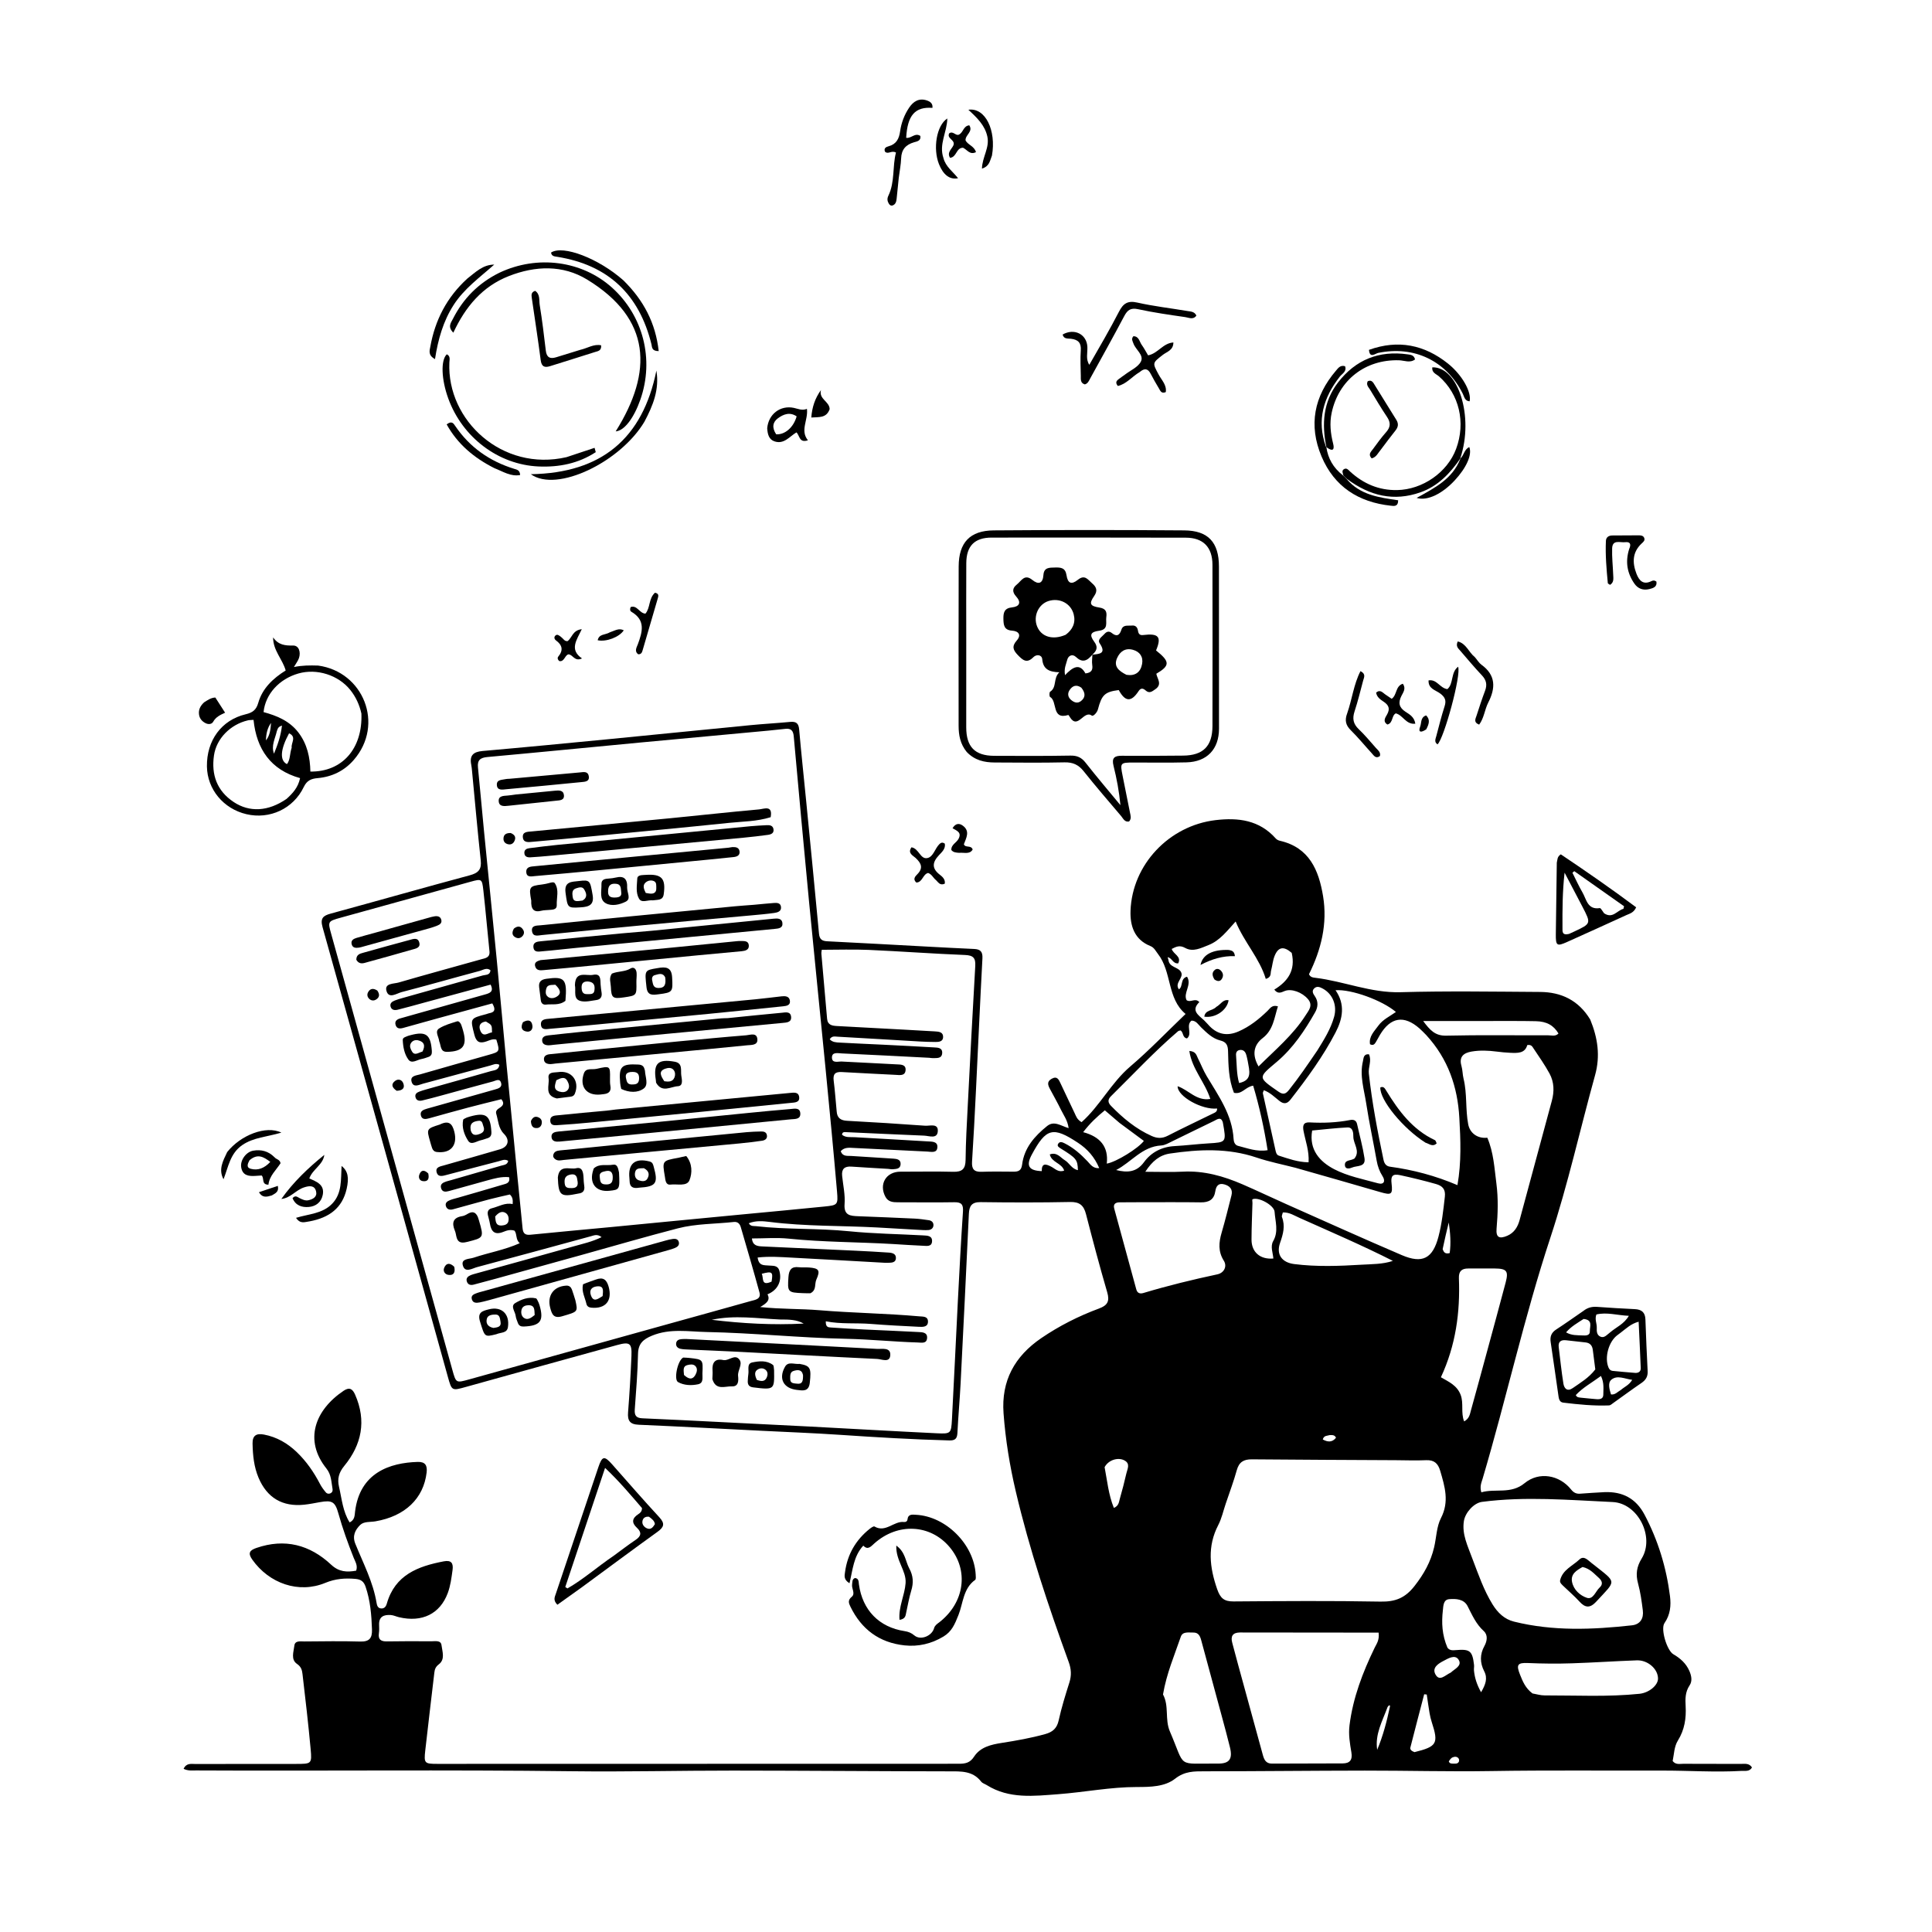 <svg version="1.1" id="Layer_1" xmlns="http://www.w3.org/2000/svg" xmlns:xlink="http://www.w3.org/1999/xlink" x="0px" y="0px"
	 width="100%" viewBox="0 0 1024 1024" enable-background="new 0 0 1024 1024" xml:space="preserve">
<path fill="#000000" opacity="1" stroke="none" 
	d="
M842.852,540.373 
	C846.872,550.162 848.248,559.693 845.434,569.831 
	C837.465,598.536 831.052,627.738 821.732,655.987 
	C807.846,698.077 798.388,741.333 785.816,783.745 
	C785.22,785.753 784.195,787.782 785.139,790.959 
	C792.628,788.804 800.769,792.12 808.06,786.117 
	C815.728,779.804 826.548,781.721 832.731,789.484 
	C834.029,791.115 835.44,791.824 837.41,791.695 
	C841.725,791.414 846.037,791.048 850.357,790.871 
	C859.877,790.479 867.054,794.128 871.64,802.811 
	C878.808,816.382 883.203,830.786 885.122,845.95 
	C885.755,850.949 885.318,855.802 882.206,860.28 
	C880.039,863.399 883.513,874.802 886.886,876.768 
	C890.588,878.924 893.63,881.602 895.384,885.605 
	C896.513,888.18 897.067,890.987 895.516,893.293 
	C893.172,896.776 893.204,900.452 893.421,904.292 
	C893.786,910.741 892.86,916.823 889.334,922.49 
	C887.309,925.745 887.306,929.763 886.544,933.376 
	C888.183,935.496 890.342,934.834 892.229,934.847 
	C902.394,934.917 912.56,934.853 922.726,934.902 
	C924.763,934.912 927.077,934.395 928.588,936.792 
	C927.254,939.13 924.979,938.499 923.207,938.603 
	C909.052,939.432 894.897,938.407 880.741,938.449 
	C850.582,938.537 820.423,938.212 790.26,938.699 
	C767.953,939.059 745.631,938.435 723.316,938.46 
	C695.021,938.492 666.727,938.818 638.432,938.825 
	C632.805,938.827 627.929,938.751 622.82,942.757 
	C617.344,947.051 609.614,947.157 602.636,947.152 
	C588.591,947.14 574.844,949.914 560.927,950.958 
	C548,951.928 534.897,953.582 522.999,946.138 
	C522.011,945.52 520.707,945.166 520.046,944.308 
	C515.545,938.464 509.282,938.857 502.865,938.85 
	C464.707,938.807 426.548,938.479 388.39,938.453 
	C360.064,938.433 331.733,939.149 303.414,938.794 
	C236.924,937.962 170.435,938.707 103.946,938.375 
	C101.874,938.365 99.705,938.692 97.312,937.503 
	C98.813,934.326 101.322,934.956 103.42,934.95 
	C121.252,934.903 139.084,934.92 156.916,934.914 
	C165.097,934.911 165.365,934.883 164.643,927.011 
	C163.427,913.767 161.889,900.551 160.34,887.339 
	C160.105,885.335 159.697,883.45 157.462,881.937 
	C153.996,879.591 155.654,875.487 156.016,872.234 
	C156.332,869.384 159.334,870.023 161.38,870.007 
	C171.212,869.932 181.051,869.761 190.875,870.053 
	C195.777,870.199 197.31,868.295 197.157,863.628 
	C196.903,855.933 196.277,848.364 193.769,841.005 
	C192.826,838.24 191.322,837.098 188.393,836.847 
	C182.863,836.373 177.792,836.726 172.406,838.954 
	C158.333,844.779 142.653,839.308 133.666,826.562 
	C131.183,823.04 132.505,821.617 135.87,820.455 
	C150.928,815.258 164.182,818.715 175.531,829.332 
	C179.678,833.211 183.89,833.362 188.775,832.489 
	C189.721,829.789 188.294,827.744 187.467,825.67 
	C184.382,817.928 181.57,810.099 179.327,802.069 
	C177.622,795.967 176.004,795.015 169.584,796.162 
	C166.802,796.658 164.025,797.233 161.219,797.524 
	C149.72,798.72 141.53,793.882 137.026,783.213 
	C134.593,777.448 133.99,771.318 133.861,765.131 
	C133.773,760.915 135.811,759.565 139.903,760.346 
	C146.698,761.643 152.371,764.935 157.276,769.632 
	C162.376,774.516 166.343,780.255 169.599,786.516 
	C170.431,788.116 171.53,789.61 172.7,790.989 
	C173.358,791.763 174.463,791.934 175.442,791.317 
	C176.247,790.811 176.399,789.964 176.246,789.118 
	C175.578,785.41 175.66,781.653 173.004,778.335 
	C161.039,763.386 166.821,747.416 182.157,737.115 
	C185.321,734.99 186.933,736.262 188.242,739.249 
	C194.302,753.078 191.727,765.706 182.434,777.007 
	C179.54,780.527 178.719,783.901 179.675,787.985 
	C181.17,794.367 181.653,801.083 185.313,806.907 
	C188.058,805.593 187.948,803.224 188.196,801.171 
	C190.695,780.547 206.618,775.293 221.373,774.846 
	C225.405,774.724 226.563,776.701 226.116,780.497 
	C224.495,794.248 214.674,803.648 198.979,806.337 
	C196.215,806.81 192.875,806.307 190.875,808.287 
	C188.302,810.834 186.626,814.003 188.312,818.177 
	C192.48,828.497 197.75,838.437 199.596,849.601 
	C199.809,850.886 200.218,852.331 201.888,852.5 
	C203.728,852.687 204.579,851.497 205.03,849.915 
	C209.362,834.726 221.531,830.149 235.21,827.543 
	C239.241,826.775 240.366,828.536 239.853,832.209 
	C239.277,836.331 238.787,840.442 237.309,844.395 
	C233.217,855.341 223.763,860.062 211.457,857.154 
	C210.001,856.809 208.588,856.093 207.126,855.997 
	C203.573,855.765 200.794,856.72 200.929,861.114 
	C200.975,862.612 201.047,864.136 200.832,865.608 
	C200.336,868.997 201.885,870.029 205.057,869.977 
	C212.888,869.848 220.722,869.858 228.554,869.92 
	C230.601,869.937 233.674,869.206 234.01,871.989 
	C234.418,875.366 236.061,879.484 232.577,882.138 
	C230.831,883.469 230.409,884.816 230.194,886.672 
	C228.608,900.383 226.916,914.082 225.396,927.8 
	C224.645,934.576 224.991,934.889 231.835,934.888 
	C323.994,934.865 416.153,934.812 508.311,934.829 
	C511.686,934.83 514.166,934.311 516.252,931.097 
	C519.589,925.953 525.32,924.654 531.008,923.769 
	C538.739,922.567 546.425,921.2 553.982,919.104 
	C557.876,918.023 560.18,916.113 561.113,911.877 
	C562.612,905.062 564.703,898.365 566.81,891.702 
	C567.979,888.004 567.781,884.606 566.471,881 
	C555.665,851.256 545.608,821.277 538.369,790.422 
	C535.172,776.795 532.924,763.032 531.9,749.071 
	C530.634,731.804 537.798,718.849 551.904,709.228 
	C561.468,702.704 571.708,697.541 582.509,693.537 
	C587.042,691.857 588.229,689.659 586.843,684.92 
	C582.826,671.184 579.176,657.338 575.59,643.482 
	C574.412,638.929 572.246,636.98 567.243,637.082 
	C551.417,637.403 535.579,637.368 519.75,637.152 
	C515.011,637.087 513.714,639.191 513.519,643.392 
	C512.127,673.323 510.665,703.25 509.142,733.174 
	C508.694,741.98 507.88,750.766 507.445,759.572 
	C507.293,762.631 506.081,763.539 503.121,763.46 
	C483.812,762.945 464.541,761.795 445.272,760.495 
	C431.32,759.554 417.34,759.028 403.373,758.325 
	C381.754,757.237 360.138,756.067 338.511,755.142 
	C333.811,754.941 332.542,752.949 332.889,748.557 
	C333.675,738.599 334.256,728.621 334.68,718.641 
	C334.967,711.89 333.779,711.057 327.045,712.912 
	C300.396,720.251 273.757,727.625 247.132,735.05 
	C239.458,737.19 239.474,737.292 237.346,729.644 
	C215.254,650.241 193.209,570.825 170.974,491.461 
	C169.649,486.731 171.173,485.345 175.329,484.214 
	C199.912,477.523 224.412,470.526 249.017,463.917 
	C253.58,462.691 255.32,460.787 254.799,455.988 
	C253.092,440.271 251.714,424.517 250.202,408.778 
	C250.091,407.618 249.995,406.448 249.765,405.309 
	C248.774,400.411 250.857,398.476 255.735,398.048 
	C278.288,396.067 300.824,393.891 323.358,391.702 
	C348.195,389.289 373.021,386.756 397.858,384.341 
	C404.815,383.664 411.803,383.294 418.762,382.628 
	C421.859,382.332 423.276,383.259 423.566,386.575 
	C424.67,399.163 426.029,411.729 427.262,424.306 
	C429.566,447.813 431.894,471.319 434.083,494.837 
	C434.362,497.84 435.646,498.76 438.467,498.899 
	C456.093,499.769 473.712,500.767 491.334,501.709 
	C499.648,502.153 507.962,502.61 516.28,502.971 
	C519.582,503.114 520.9,504.353 520.707,507.934 
	C519.447,531.378 518.419,554.835 517.263,578.285 
	C516.648,590.759 516.012,603.233 515.205,615.695 
	C514.955,619.557 516.223,621.214 520.208,621.075 
	C525.868,620.877 531.539,620.967 537.205,621.011 
	C539.882,621.032 541.348,620.372 541.752,617.192 
	C542.871,608.379 548.362,602.16 554.993,596.819 
	C558.68,593.851 562.212,596.674 566.402,597.947 
	C565.862,593.833 563.795,591.178 562.392,588.307 
	C560.565,584.568 558.51,580.939 556.546,577.267 
	C555.451,575.219 554.672,573.305 557.399,571.775 
	C560.405,570.088 561.215,572.346 562.151,574.296 
	C564.673,579.552 567.092,584.858 569.635,590.104 
	C570.344,591.565 570.749,593.281 573.256,594.773 
	C582.964,586.158 588.947,573.88 599.073,565.251 
	C609.182,556.638 618.401,546.98 628.387,537.42 
	C618.465,529.234 621.22,515.134 613.705,505.555 
	C612.483,503.997 611.769,502.237 609.718,501.417 
	C601.239,498.026 598.915,490.691 599.203,482.711 
	C600.089,458.199 619.693,437.617 644.211,434.691 
	C656.34,433.244 667.504,434.647 676.191,444.423 
	C676.703,444.999 677.547,445.437 678.311,445.61 
	C693.942,449.162 698.965,461.159 701.251,474.962 
	C703.673,489.588 700.255,503.357 693.793,516.346 
	C694.51,518.047 696.102,518.123 697.25,518.264 
	C712.366,520.115 726.606,526.334 742.284,525.89 
	C766.929,525.192 791.608,525.603 816.272,525.753 
	C827.482,525.821 836.648,530.147 842.852,540.373 
M393.301,643.681 
	C407.863,642.292 422.433,640.968 436.986,639.484 
	C443.94,638.775 444.251,638.611 443.638,631.519 
	C441.75,609.652 439.648,587.803 437.521,565.957 
	C434.67,536.672 431.645,507.404 428.831,478.115 
	C426.017,448.843 423.339,419.557 420.702,390.268 
	C420.436,387.312 419.308,385.98 416.353,386.296 
	C413.377,386.614 410.403,386.955 407.423,387.232 
	C384.736,389.344 362.045,391.41 339.361,393.554 
	C312.368,396.105 285.387,398.783 258.385,401.235 
	C254.601,401.578 252.932,402.828 253.329,406.747 
	C254.451,417.823 255.398,428.916 256.485,439.996 
	C258.726,462.82 261.06,485.636 263.267,508.463 
	C265.108,527.502 266.788,546.556 268.601,565.598 
	C270.46,585.126 272.383,604.648 274.296,624.171 
	C275.172,633.102 276.12,642.027 276.97,650.961 
	C277.22,653.585 278.185,654.734 281.11,654.435 
	C295.342,652.98 309.596,651.746 323.837,650.375 
	C346.685,648.175 369.528,645.929 393.301,643.681 
M443.457,589.064 
	C443.693,592.493 445.503,593.857 448.96,594.041 
	C462.755,594.773 476.542,595.663 490.321,596.651 
	C492.83,596.831 497.237,595.247 497.061,599.432 
	C496.873,603.896 492.519,602.018 489.821,601.911 
	C476.036,601.367 462.258,600.664 448.475,600.062 
	C447.594,600.024 446.373,599.852 446.305,601.453 
	C448.286,603.075 450.707,602.607 452.976,602.739 
	C465.937,603.497 478.902,604.183 491.861,604.969 
	C493.945,605.095 496.899,604.961 496.839,607.862 
	C496.765,611.386 493.616,610.452 491.432,610.351 
	C478.46,609.75 465.491,609.056 452.519,608.435 
	C450.118,608.32 447.583,607.951 445.608,610.154 
	C446.665,613.133 449.12,612.54 451.108,612.68 
	C458.584,613.203 466.071,613.566 473.545,614.107 
	C475.344,614.237 477.5,614.533 477.335,617.1 
	C477.174,619.612 474.997,619.552 473.202,619.728 
	C472.389,619.807 471.55,619.571 470.72,619.52 
	C464.241,619.123 457.759,618.786 451.285,618.327 
	C447.632,618.068 445.969,619.565 446.351,623.266 
	C446.863,628.227 448.018,633.245 447.645,638.143 
	C447.181,644.244 450.676,644.462 454.902,644.625 
	C464.879,645.009 474.856,645.408 484.83,645.883 
	C487.319,646.001 489.8,646.379 492.272,646.731 
	C493.743,646.94 494.797,647.844 494.754,649.386 
	C494.711,650.926 493.546,651.829 492.135,651.942 
	C490.326,652.087 488.487,651.93 486.665,651.83 
	C479.36,651.425 472.057,650.963 464.751,650.575 
	C445.826,649.57 426.828,650.04 407.968,647.645 
	C404.337,647.184 400.581,646.856 396.865,648.361 
	C397.954,650.155 399.434,649.75 400.674,649.892 
	C417.048,651.771 433.561,650.929 449.972,652.586 
	C463.044,653.906 476.234,654.057 489.367,654.788 
	C491.489,654.906 494.2,654.902 494.003,657.988 
	C493.82,660.87 491.194,660.36 489.306,660.284 
	C483.986,660.071 478.674,659.676 473.358,659.365 
	C454.912,658.285 436.412,658.398 417.995,656.508 
	C411.664,655.859 405.211,656.405 398.548,656.405 
	C398.916,660.292 401.507,660.521 404.261,660.644 
	C420.563,661.371 436.864,662.112 453.164,662.882 
	C459.15,663.165 465.136,663.488 471.115,663.9 
	C472.987,664.029 475.028,664.55 474.848,666.984 
	C474.688,669.151 472.753,669.241 471.042,669.299 
	C470.377,669.321 469.708,669.342 469.043,669.305 
	C452.587,668.392 436.134,667.436 419.675,666.57 
	C413.683,666.255 407.663,665.811 401.56,666.505 
	C402.185,671.126 405.038,670.506 407.423,670.756 
	C409.651,670.99 412.245,670.44 413.094,673.586 
	C414.541,678.941 412.28,683.78 406.786,686.018 
	C408.457,689.148 406.202,690.837 402.898,692.76 
	C414.11,693.943 424.288,693.61 434.359,694.452 
	C451.957,695.923 469.619,696.106 487.2,697.684 
	C489.189,697.862 491.72,697.59 491.841,700.272 
	C491.981,703.355 489.298,703.347 487.132,703.237 
	C478.66,702.806 470.182,702.407 461.729,701.719 
	C453.705,701.066 445.687,701.92 437.689,700.311 
	C437.55,703.415 438.994,703.509 440.312,703.595 
	C446.29,703.984 452.268,704.375 458.25,704.67 
	C467.726,705.137 477.208,705.468 486.68,705.998 
	C488.724,706.112 491.595,706.058 491.38,709.168 
	C491.161,712.319 488.486,711.608 486.342,711.543 
	C473.69,711.159 461.065,709.854 448.439,709.589 
	C423.778,709.071 399.235,706.484 374.59,705.995 
	C364.891,705.803 355.139,703.978 345.563,707.937 
	C340.825,709.895 338.275,712.177 338.162,717.615 
	C337.956,727.416 337.167,737.21 336.445,746.994 
	C336.213,750.146 337.109,751.591 340.454,751.73 
	C354.426,752.31 368.391,753.048 382.357,753.742 
	C398.156,754.528 413.956,755.299 429.753,756.129 
	C452.031,757.3 474.302,758.604 496.584,759.67 
	C503.925,760.021 504.145,759.775 504.545,752.416 
	C505.694,731.304 506.618,710.179 507.707,689.063 
	C508.512,673.441 509.331,657.818 510.387,642.211 
	C510.64,638.463 509.645,637.141 505.817,637.209 
	C495.822,637.388 485.82,637.222 475.822,637.238 
	C473.219,637.242 470.764,637.01 469.348,634.423 
	C465.661,627.687 469.633,620.995 477.239,621.016 
	C486.571,621.043 495.908,620.821 505.233,621.072 
	C509.953,621.2 511.734,619.567 511.782,614.76 
	C511.879,605.112 512.443,595.465 512.939,585.825 
	C514.204,561.229 515.472,536.632 516.905,512.046 
	C517.156,507.74 515.87,506.336 511.407,506.161 
	C494.443,505.498 477.504,504.219 460.542,503.471 
	C452.297,503.107 444.022,503.408 435.549,503.408 
	C435.492,504.001 435.286,504.823 435.355,505.621 
	C436.343,517.061 437.386,528.497 438.375,539.937 
	C438.671,543.36 441.098,543.681 443.729,543.821 
	C455.697,544.461 467.666,545.105 479.634,545.758 
	C484.955,546.048 490.273,546.382 495.594,546.662 
	C497.701,546.773 499.944,547.023 499.871,549.688 
	C499.806,552.08 497.645,552.283 495.746,552.266 
	C493.082,552.242 490.414,552.181 487.754,552.026 
	C473.141,551.178 458.532,550.271 443.916,549.467 
	C442.556,549.392 440.871,548.935 439.778,550.852 
	C441.237,552.471 443.281,552.492 445.15,552.6 
	C452.792,553.04 460.443,553.328 468.088,553.71 
	C477.067,554.158 486.046,554.607 495.019,555.146 
	C496.953,555.262 499.503,555.235 499.384,558.073 
	C499.253,561.191 496.566,560.746 494.455,560.835 
	C493.796,560.862 493.132,560.681 492.467,560.647 
	C477.006,559.855 461.546,559.031 446.08,558.33 
	C444.108,558.241 440.894,557.441 440.951,560.572 
	C441.009,563.733 444.266,562.522 446.187,562.635 
	C455.825,563.204 465.476,563.544 475.112,564.126 
	C477.108,564.247 480.146,564.017 479.986,567.078 
	C479.814,570.381 476.962,569.82 474.595,569.69 
	C465.125,569.169 455.647,568.789 446.181,568.206 
	C442.598,567.985 441.42,569.338 441.879,572.866 
	C442.543,577.975 442.882,583.125 443.457,589.064 
M308.419,665.104 
	C293.174,669.326 277.931,673.554 262.683,677.765 
	C258.833,678.828 254.968,679.839 251.107,680.868 
	C249.451,681.309 248.018,680.963 247.445,679.236 
	C246.845,677.431 248.039,676.449 249.542,675.828 
	C250.308,675.512 251.12,675.298 251.922,675.076 
	C269.243,670.272 286.58,665.53 303.875,660.637 
	C308.801,659.243 313.885,658.167 318.851,655.714 
	C316.578,653.893 314.833,654.789 313.105,655.258 
	C293.028,660.719 272.965,666.233 252.861,671.591 
	C250.284,672.278 246.383,674.905 245.278,670.566 
	C244.375,667.025 248.73,667.376 251.021,666.604 
	C259.01,663.916 267.423,662.523 275.482,658.919 
	C273.204,656.995 274.155,654.236 272.728,652.304 
	C270.691,651.558 268.681,652.127 266.907,652.86 
	C262.416,654.713 260.368,652.965 259.671,648.581 
	C259.436,647.107 258.979,645.67 258.639,644.212 
	C258.2,642.327 258.639,640.899 260.722,640.396 
	C264.35,639.518 267.686,637.277 271.718,638.205 
	C271.826,636.388 271.963,634.739 270.242,633.105 
	C266.754,633.921 263.03,634.7 259.357,635.673 
	C252.921,637.377 246.521,639.22 240.094,640.959 
	C238.501,641.391 236.961,641.105 236.368,639.377 
	C235.726,637.505 237.149,636.631 238.586,636.064 
	C239.975,635.517 241.451,635.193 242.89,634.776 
	C250.723,632.505 258.569,630.282 266.378,627.932 
	C268.111,627.411 270.523,627.178 269.849,623.929 
	C265.733,623.518 261.938,624.646 258.151,625.675 
	C251.403,627.508 244.687,629.462 237.936,631.285 
	C236.31,631.724 234.457,631.987 233.796,629.785 
	C233.143,627.609 234.737,626.84 236.394,626.259 
	C237.176,625.984 237.994,625.811 238.792,625.581 
	C247.75,623.003 256.713,620.443 265.658,617.82 
	C267.102,617.397 269.006,617.398 269.351,615.248 
	C267.489,614.152 265.896,615.078 264.361,615.471 
	C255.17,617.827 246.005,620.285 236.829,622.698 
	C234.724,623.251 232.141,624.159 231.403,621.226 
	C230.726,618.534 233.441,618.217 235.281,617.683 
	C245.195,614.806 255.148,612.06 265.047,609.129 
	C269.42,607.834 270.367,604.239 267.091,600.944 
	C264.114,597.952 264.12,594.005 263.042,590.417 
	C262.258,587.808 265.243,587.463 266.287,585.923 
	C266.868,585.065 266.934,584.045 265.695,582.611 
	C260.111,584.013 254.194,585.434 248.312,586.992 
	C241.393,588.825 234.5,590.762 227.605,592.684 
	C225.717,593.211 223.682,593.589 223.071,591.214 
	C222.467,588.868 224.488,588.159 226.314,587.622 
	C227.432,587.293 228.558,586.995 229.68,586.679 
	C240.578,583.607 251.483,580.557 262.369,577.44 
	C264.106,576.943 266.322,576.348 265.577,573.875 
	C264.829,571.394 262.79,572.785 261.359,573.167 
	C252.191,575.608 243.052,578.159 233.897,580.652 
	C230.525,581.57 227.153,582.5 223.749,583.284 
	C222.191,583.642 220.628,583.356 220.199,581.465 
	C219.828,579.83 220.982,579.05 222.312,578.556 
	C223.401,578.151 224.512,577.798 225.63,577.483 
	C237.164,574.228 248.711,571.018 260.228,567.706 
	C261.949,567.212 264.342,567.325 264.677,564.366 
	C262.888,563.412 261.372,564.339 259.876,564.742 
	C247.984,567.942 236.107,571.2 224.208,574.375 
	C222.091,574.94 219.176,576.647 218.188,573.457 
	C217.175,570.188 220.542,570.058 222.645,569.452 
	C234.804,565.945 246.981,562.5 259.157,559.053 
	C264.917,557.422 264.977,557.33 263.072,551.021 
	C261.188,550.485 259.49,551.385 257.816,551.964 
	C254.236,553.201 252.425,552.362 251.415,548.391 
	C249.219,539.759 249.001,539.816 257.779,537.501 
	C258.261,537.374 258.719,537.128 259.207,537.048 
	C262.642,536.485 262.594,534.665 260.925,531.823 
	C251.247,534.468 241.63,537.086 232.019,539.728 
	C225.918,541.404 219.827,543.115 213.733,544.813 
	C211.965,545.306 210.268,545.319 209.668,543.208 
	C209.067,541.096 210.499,540.215 212.284,539.729 
	C213.569,539.379 214.846,539.002 216.128,538.64 
	C229.747,534.799 243.366,530.958 256.985,527.117 
	C259.485,526.412 261.939,525.678 260.026,521.87 
	C248.015,525.127 236.153,528.344 224.29,531.56 
	C219.792,532.779 215.309,534.061 210.785,535.175 
	C209.302,535.541 207.606,535.424 207.04,533.607 
	C206.465,531.764 207.813,530.855 209.28,530.28 
	C210.671,529.735 212.115,529.313 213.556,528.908 
	C227.656,524.944 241.765,521.013 255.856,517.016 
	C257.434,516.568 259.736,516.986 259.967,514.249 
	C257.968,512.671 256.067,514.121 254.338,514.581 
	C240.508,518.266 226.753,522.235 212.898,525.822 
	C210.261,526.505 206.017,529.645 204.813,525.11 
	C203.742,521.077 208.754,521.492 211.272,520.757 
	C225.815,516.512 240.447,512.573 255.028,508.453 
	C257.153,507.853 259.795,507.656 259.427,504.171 
	C258.293,493.415 257.403,482.632 256.186,471.886 
	C255.493,465.759 255.273,465.725 249.461,467.327 
	C226.512,473.652 203.57,480.002 180.634,486.376 
	C173.68,488.309 173.695,488.36 175.577,495.132 
	C196.972,572.11 218.367,649.089 239.762,726.067 
	C241.723,733.122 241.704,733.052 248.799,731.073 
	C283.92,721.277 319.052,711.519 354.181,701.752 
	C368.776,697.694 383.38,693.673 397.962,689.568 
	C400.259,688.922 403.52,688.61 402.529,684.988 
	C399.367,673.431 395.987,661.933 392.637,650.427 
	C392.138,648.712 391.037,647.446 389.001,647.669 
	C379.082,648.757 368.964,648.536 359.269,651.049 
	C342.51,655.393 325.882,660.239 308.419,665.104 
M649.654,797.007 
	C648.367,800.782 647.529,804.79 645.711,808.29 
	C639.827,819.62 641.093,830.717 645.125,842.294 
	C646.805,847.118 648.825,848.832 653.828,848.794 
	C679.797,848.596 705.775,848.401 731.737,848.883 
	C739.6,849.029 744.774,846.961 749.762,840.575 
	C754.722,834.223 758.306,827.828 760.129,820.044 
	C761.341,814.87 761.393,809.162 763.75,804.59 
	C768.254,795.858 765.772,787.871 763.333,779.539 
	C762.181,775.601 760.101,773.735 755.837,773.932 
	C750.522,774.179 745.186,773.961 739.858,773.934 
	C714.404,773.8 688.95,773.712 663.496,773.48 
	C659.223,773.441 656.72,774.885 655.529,779.199 
	C653.938,784.964 651.819,790.585 649.654,797.007 
M755.914,548.585 
	C754.729,547.415 753.599,546.182 752.349,545.086 
	C744.175,537.914 737.055,539.068 731.423,548.459 
	C730.652,549.744 730,551.1 729.212,552.374 
	C728.591,553.376 727.868,554.351 726.138,553.473 
	C725.458,549.308 728.388,546.617 730.558,543.614 
	C732.923,540.342 736.626,538.684 739.862,536.368 
	C732.629,530.192 716.208,524.203 707.862,524.846 
	C713.086,532.383 711.688,539.876 707.901,547.177 
	C701.278,559.946 692.808,571.496 683.993,582.808 
	C682.213,585.092 680.437,585.341 678.087,583.485 
	C675.535,581.468 673.188,579.054 669.857,577.843 
	C669.607,578.621 669.266,579.107 669.352,579.499 
	C671.553,589.571 673.796,599.633 676.04,609.695 
	C676.297,610.848 676.604,612.128 677.839,612.519 
	C682.828,614.101 687.776,615.974 693.581,616.04 
	C693.944,609.931 691.91,604.761 690.904,599.453 
	C690.385,596.716 690.689,594.708 694.136,594.898 
	C701.313,595.294 708.445,595.016 715.52,593.646 
	C717.361,593.289 718.824,593.696 719.296,595.838 
	C720.617,601.844 722.289,607.796 723.213,613.862 
	C723.953,618.726 719.16,617.675 716.609,618.835 
	C715.36,619.403 713.119,619.834 712.852,617.855 
	C712.435,614.752 715.643,615.258 717.367,614.304 
	C717.512,614.224 717.726,614.218 717.82,614.105 
	C721.149,610.101 717.285,606.337 717.293,602.419 
	C717.296,600.62 717.184,597.415 714.143,597.565 
	C707.746,597.88 701.372,598.657 695.471,599.2 
	C693.681,609.48 699.655,615.796 707.151,619.703 
	C714.257,623.407 722.508,624.996 730.354,627.16 
	C733.584,628.052 734.405,625.954 732.801,623.445 
	C731.139,620.846 730.186,618.147 729.654,615.14 
	C727.857,604.989 725.661,594.904 724.1,584.719 
	C722.975,577.381 720.557,570.071 722.379,562.495 
	C722.771,560.865 722.569,558.6 725.564,558.78 
	C727.158,562.178 725.141,565.59 725.511,568.958 
	C727.201,584.345 730.095,599.527 733.28,614.663 
	C733.716,616.736 734.675,618.093 736.72,618.37 
	C748.941,620.024 760.771,623.147 772.476,628.146 
	C774.629,615.946 774.142,604.103 773.473,592.367 
	C772.552,576.209 767.624,561.339 755.914,548.585 
M780.403,826.152 
	C783.561,834.39 786.39,842.77 791.07,850.34 
	C793.793,854.743 797.304,858.216 802.456,859.495 
	C823.152,864.629 844.068,863.774 864.992,861.453 
	C869.36,860.969 871.264,857.775 870.731,853.54 
	C870.128,848.756 869.474,843.928 868.208,839.293 
	C866.886,834.448 867.416,830.435 870.117,826.061 
	C877.152,814.67 868.214,796.726 854.749,796.111 
	C831.685,795.058 808.575,793.007 785.488,796.024 
	C781.172,796.588 776.584,801.739 775.891,806.195 
	C774.797,813.223 777.864,819.206 780.403,826.152 
M657.143,865.251 
	C653.296,865.307 652.154,867.268 653.144,870.827 
	C654.169,874.515 655.104,878.227 656.113,881.919 
	C660.502,897.967 664.901,914.013 669.303,930.059 
	C669.994,932.578 670.894,934.768 674.183,934.747 
	C686.681,934.667 699.179,934.725 711.677,934.641 
	C715.464,934.615 716.934,932.801 716.264,928.81 
	C715.471,924.085 714.654,919.373 715.271,914.436 
	C717.096,899.838 722.257,886.395 728.613,873.298 
	C729.602,871.26 731.19,869.357 730.697,865.326 
	C706.471,865.296 682.245,865.265 657.143,865.251 
M686.709,618.971 
	C679.787,617.182 672.728,615.799 665.971,613.52 
	C650.836,608.414 635.524,609.129 620.13,611.393 
	C614.691,612.193 610.746,615.353 607.025,621.065 
	C614.635,621.065 620.777,621.333 626.887,621.007 
	C638.096,620.409 648.488,623.36 658.578,627.732 
	C666.364,631.106 674.02,634.778 681.775,638.225 
	C702.151,647.279 722.474,656.461 742.971,665.235 
	C753.971,669.943 759.388,667.027 762.424,655.438 
	C764.236,648.523 764.985,641.408 765.799,634.306 
	C766.254,630.333 764.576,628.534 761.012,627.529 
	C754.766,625.768 748.478,624.236 742.134,622.864 
	C737.961,621.963 737.109,623.445 737.554,627.223 
	C738.25,633.134 737.476,633.557 731.614,631.847 
	C716.927,627.563 702.207,623.392 686.709,618.971 
M788.305,603.014 
	C791.641,610.762 792.058,619.097 793.122,627.29 
	C794.155,635.239 793.906,643.197 793.215,651.182 
	C792.813,655.82 794.635,656.823 798.92,654.969 
	C802.629,653.364 804.453,650.231 805.439,646.611 
	C811.162,625.591 816.772,604.541 822.486,583.519 
	C823.852,578.495 823.748,573.544 821.289,569.016 
	C818.777,564.389 815.705,560.061 812.785,555.663 
	C812.199,554.781 811.652,553.506 809.477,553.921 
	C808.242,558.433 804.231,558.17 800.315,557.995 
	C797.996,557.891 795.676,557.664 793.373,557.368 
	C788.894,556.794 784.399,556.579 779.95,557.349 
	C775.807,558.067 773.186,560.033 774.599,564.934 
	C775.231,567.122 775.165,569.504 775.712,571.725 
	C777.671,579.673 776.654,587.91 778.179,595.897 
	C779.075,600.591 783.131,603.589 788.305,603.014 
M654.024,579.219 
	C651.179,572.118 651.065,564.599 650.889,557.138 
	C650.815,554.017 650.01,552.271 646.763,551.467 
	C642.597,550.436 639.596,547.406 636.581,544.489 
	C635.103,543.059 634.006,540.924 631.514,540.958 
	C628.305,543.503 632.181,547.917 629.129,550.388 
	C626.557,549.927 627.395,547.126 625.664,546.144 
	C625.259,546.28 624.707,546.312 624.372,546.599 
	C611.824,557.341 600.595,569.445 588.845,581.011 
	C587.069,582.759 587.122,584.348 588.877,586.148 
	C595.203,592.638 602.062,598.366 610.431,602.102 
	C613.35,603.406 615.971,603.504 618.961,601.959 
	C626.795,597.911 634.806,594.205 642.707,590.283 
	C643.773,589.754 645.282,589.318 645.069,587.534 
	C637.211,588.367 624.109,581.221 624.164,575.73 
	C629.96,577.651 634.165,583.707 641.491,582.46 
	C638.62,573.476 631.746,566.584 630.375,557.03 
	C633.931,557.25 634.145,559.373 634.923,560.909 
	C636.504,564.027 637.763,567.328 639.548,570.319 
	C645.826,580.836 653.138,590.87 653.838,603.782 
	C653.917,605.25 654.542,606.926 656.2,607.332 
	C661.126,608.538 665.958,610.57 671.859,609.632 
	C670.002,597.833 667.506,586.512 664.201,575.423 
	C660.024,576.079 658.392,580.161 654.024,579.219 
M684.638,505.046 
	C680.414,501.365 677.487,501.804 675.544,506.721 
	C674.58,509.162 674.374,511.893 673.691,514.457 
	C673.3,515.925 673.998,517.975 670.891,518.845 
	C667.596,507.899 659.519,499.522 654.914,488.414 
	C650.243,493.556 646.462,498.592 640.533,500.91 
	C636.558,502.464 632.342,504.753 628.149,502.415 
	C625.179,500.758 623.297,501.824 621.029,502.957 
	C621.932,505.858 626.332,506.826 624.48,510.591 
	C621.624,510.909 621.23,507.679 618.851,507.344 
	C619.027,507.896 619.241,508.315 619.287,508.752 
	C619.706,512.809 624.425,512.438 625.938,515.151 
	C627.689,518.292 622.288,520.885 624.853,524.372 
	C627.175,522.828 625.447,518.672 629.154,517.674 
	C631.88,522.015 626.947,526.289 628.922,530.124 
	C631.224,531.572 633.461,528.693 635.667,531.131 
	C631.076,535.638 635.213,538.013 638.174,540.77 
	C639.268,541.789 640.206,542.972 641.261,544.035 
	C645.671,548.48 650.785,549.135 656.395,546.708 
	C662.292,544.157 667.221,540.235 671.798,535.794 
	C673.138,534.494 674.203,532.411 677.336,533.394 
	C675.37,539.4 674.934,545.849 669.253,550.198 
	C664.302,553.988 663.583,559.231 667.059,565.233 
	C675.839,556.478 685.336,548.601 692.017,538.102 
	C693.633,535.563 696.083,532.887 693.251,529.553 
	C690.147,525.897 684.505,523.857 680.97,525.239 
	C679.158,525.948 677.359,527.116 675.406,524.514 
	C682.53,520.169 686.767,514.379 684.638,505.046 
M605.506,637.198 
	C601.514,637.22 597.521,637.258 593.529,637.258 
	C591.259,637.259 589.907,638.15 590.567,640.589 
	C594.429,654.855 598.347,669.107 602.248,683.363 
	C602.81,685.417 604.163,685.878 606.082,685.302 
	C618.979,681.429 632.045,678.238 645.215,675.43 
	C648.81,674.664 650.525,671.18 648.637,668.185 
	C645.568,663.315 645.978,658.514 647.485,653.357 
	C649.395,646.823 651.015,640.202 652.697,633.603 
	C653.531,630.326 651.801,628.533 648.857,627.729 
	C645.813,626.898 644.553,628.656 644.152,631.336 
	C643.484,635.814 640.772,637.34 636.447,637.275 
	C626.468,637.126 616.485,637.21 605.506,637.198 
M616.414,898.103 
	C619.749,904.213 617.293,911.266 620.063,917.7 
	C628.638,937.618 623.239,934.501 645.494,934.737 
	C651.633,934.802 653.409,932.288 651.897,926.112 
	C650.556,920.63 649.071,915.183 647.602,909.733 
	C643.973,896.27 640.322,882.813 636.667,869.357 
	C636.073,867.169 635.213,865.202 632.428,865.284 
	C629.989,865.354 626.845,864.586 625.843,867.51 
	C622.461,877.373 618.305,887 616.414,898.103 
M763.71,729.974 
	C767.825,732.376 772.243,734.222 774.18,739.322 
	C775.878,743.793 774.177,748.72 776.021,753.366 
	C778.78,751.885 779.049,749.616 779.607,747.608 
	C782.547,737.04 785.418,726.453 788.29,715.867 
	C791.553,703.838 794.835,691.815 798.024,679.766 
	C799.646,673.636 798.599,672.366 792.185,672.325 
	C787.527,672.294 782.868,672.359 778.209,672.328 
	C774.697,672.305 773.105,673.814 773.248,677.492 
	C773.95,695.499 771.624,712.963 763.71,729.974 
M812.249,897.562 
	C814.371,897.924 816.495,898.602 818.616,898.598 
	C835.404,898.565 852.207,899.478 868.971,897.748 
	C873.931,897.237 878.85,893.3 878.781,889.585 
	C878.684,884.433 873.238,879.814 867.576,880.017 
	C856.115,880.428 844.673,881.21 833.206,881.589 
	C825.377,881.848 817.612,881.781 809.808,881.437 
	C804.3,881.195 803.551,882.387 805.629,887.562 
	C807.049,891.099 808.443,894.708 812.249,897.562 
M688.964,645.585 
	C686.118,644.38 683.494,642.47 679.94,642.614 
	C679.743,643.529 679.229,644.433 679.466,645.05 
	C681.292,649.823 680.097,654.057 678.459,658.757 
	C676.29,664.987 679.509,669.161 685.937,669.979 
	C697.862,671.496 709.85,671.033 721.779,670.314 
	C727.21,669.987 732.853,670.115 738.251,668.294 
	C722.147,660.127 705.844,653.134 688.964,645.585 
M698.224,556.743 
	C701.728,551.083 705.293,545.448 707.108,538.953 
	C708.809,532.868 706.341,526.8 701.08,523.968 
	C699.566,523.152 697.946,522.46 696.501,523.926 
	C695.149,525.298 695.979,526.699 696.869,527.966 
	C698.833,530.768 698.597,533.78 697.066,536.483 
	C691.563,546.196 685.332,555.519 676.782,562.75 
	C666.702,571.276 666.497,570.875 677.608,578.595 
	C680.218,580.409 681.501,579.809 683.272,577.592 
	C688.471,571.086 693.129,564.206 698.224,556.743 
M767.179,873.309 
	C768.374,874.889 770.049,874.726 771.733,874.583 
	C779.104,873.96 780.406,875.018 781.269,882.424 
	C781.383,883.405 781.14,884.426 781.237,885.412 
	C781.621,889.281 782.746,892.883 785.003,896.922 
	C787.419,892.781 788.581,889.529 786.661,885.801 
	C784.365,881.343 784.301,876.871 786.764,872.422 
	C788.266,869.708 788.663,866.526 786.42,864.494 
	C782.306,860.767 780.266,855.994 777.841,851.264 
	C775.915,847.508 771.715,847.306 768.133,847.586 
	C764.963,847.833 765.013,851.155 764.745,853.535 
	C764.012,860.031 764.269,866.476 767.179,873.309 
M787.5,541.153 
	C776.758,541.153 766.017,541.153 754.308,541.153 
	C757.915,545.999 760.652,549.053 766.486,548.917 
	C784.461,548.499 802.451,548.797 820.436,548.727 
	C822.29,548.72 824.418,549.515 826.025,547.763 
	C823.434,543.475 819.861,541.375 813.976,541.251 
	C805.487,541.072 796.992,541.172 787.5,541.153 
M593.375,595.161 
	C590.868,593.014 588.362,590.868 585.584,588.491 
	C581.473,591.861 577.768,595.264 574.1,600.07 
	C583.02,602.439 587.647,607.737 586.609,616.741 
	C591.67,615.888 603.352,608.611 606.276,604.707 
	C602.153,601.682 598.029,598.656 593.375,595.161 
M562.115,608.661 
	C561.287,608.104 560.172,607.505 560.778,606.358 
	C561.64,604.725 563.168,605.437 564.284,605.993 
	C568.963,608.325 572.812,611.729 576.392,615.508 
	C577.942,617.144 579.308,619.42 582.618,619.126 
	C580.076,613.14 576.312,608.974 571.299,605.668 
	C558.118,596.977 554.478,597.848 546.889,611.941 
	C543.698,617.867 545.22,620.481 552.154,620.724 
	C552.071,616.234 554.418,616.915 557.201,618.381 
	C559.237,619.454 561.019,621.577 564.033,620.426 
	C562.684,616.349 557.378,616.182 556.408,611.866 
	C560.237,610.499 562.002,613.499 564.372,614.936 
	C566.799,616.407 568.029,619.569 571.313,620.191 
	C571.15,614.645 570.52,613.854 562.115,608.661 
M648.143,594.97 
	C647.164,591.576 645.089,593.34 643.467,594.116 
	C635.975,597.7 628.55,601.424 621.068,605.03 
	C619.289,605.887 617.414,607.013 615.534,607.114 
	C605.336,607.663 599.659,615.984 591.573,620.142 
	C597.46,621.62 602.391,621.371 606.318,615.998 
	C610.182,610.711 615.769,607.83 622.54,607.456 
	C628.503,607.126 634.441,606.374 640.403,606.02 
	C650.034,605.447 650.039,605.52 648.143,594.97 
M663.832,637.648 
	C663.653,644.103 663.341,650.558 663.332,657.013 
	C663.322,663.712 667.94,667.641 674.909,667.044 
	C674.671,663.952 673.19,660.653 674.828,657.787 
	C677.774,652.631 675.904,647.428 675.554,642.253 
	C675.322,638.83 667.128,634.3 663.873,635.62 
	C663.658,635.707 663.737,636.519 663.832,637.648 
M749.718,928.667 
	C761.61,925.728 762.546,924.097 758.897,912.887 
	C758.386,911.316 757.986,909.694 757.708,908.066 
	C757.146,904.767 756.703,901.448 756.21,898.138 
	C755.755,898.091 755.3,898.045 754.845,897.998 
	C752.395,907.394 749.919,916.783 747.531,926.195 
	C747.267,927.233 748.018,928.068 749.718,928.667 
M585.464,777.626 
	C586.849,784.834 587.522,792.225 590.378,799.231 
	C592.997,798.14 593.036,796.085 593.509,794.452 
	C594.805,789.985 595.953,785.471 596.998,780.938 
	C597.557,778.51 599.287,775.695 595.804,773.96 
	C592.512,772.32 587.513,773.773 585.464,777.626 
M413.42,699.364 
	C401.353,698.816 389.273,696.916 377.229,699.519 
	C393.441,701.486 409.672,702.393 425.968,701.525 
	C422.293,699.413 418.333,699.365 413.42,699.364 
M661.305,562.3 
	C660.99,561.015 660.812,559.676 660.324,558.461 
	C659.8,557.157 658.761,556.319 657.206,556.504 
	C655.489,556.708 655.014,557.972 655.134,559.375 
	C655.55,564.244 655.357,569.202 656.749,574.027 
	C663.967,572.504 662.211,567.593 661.305,562.3 
M768.981,886.475 
	C771.011,884.528 775.127,882.911 773.089,879.682 
	C771.202,876.692 767.471,879.078 765.101,880.307 
	C762.515,881.648 758.802,883.844 760.825,887.48 
	C763.021,891.428 765.878,887.906 768.981,886.475 
M735.421,904.804 
	C732.76,912.149 728.664,919.159 729.941,927.437 
	C733.022,920.06 735.033,912.394 736.675,904.628 
	C736.881,903.651 736.301,903.443 735.421,904.804 
M764.631,662.07 
	C765.168,663.565 765.86,664.834 768.371,664.152 
	C769.095,658.854 768.685,653.424 767.864,647.943 
	C766.785,652.41 765.705,656.877 764.631,662.07 
M262.444,644.79 
	C262.742,647.026 262.493,649.767 265.946,649.538 
	C267.382,649.443 269.059,649.02 269.457,647.315 
	C269.849,645.642 269.434,643.789 267.98,642.884 
	C266.048,641.682 264.211,642.665 262.444,644.79 
M257.54,541.423 
	C254.481,541.819 253.489,543.685 254.614,546.333 
	C256.191,550.048 258.646,547.376 260.776,547.189 
	C260.737,543.28 260.737,543.28 257.54,541.423 
M408.948,679.289 
	C409.824,674.111 409.315,673.665 403.741,675.129 
	C404.867,677.316 403.179,681.866 408.948,679.289 
M704.784,760.627 
	C703.466,761.07 701.696,760.716 701.102,762.954 
	C703.75,764.382 706.064,764.582 708.109,762.035 
	C707.456,760.604 706.444,760.582 704.784,760.627 
M767.9,933.549 
	C768.268,934.776 769.311,934.745 770.27,934.758 
	C771.394,934.773 772.687,934.946 773.258,933.67 
	C773.468,933.201 773.351,932.329 773.027,931.929 
	C772.197,930.904 770.954,931.009 769.883,931.448 
	C769.183,931.734 768.645,932.417 767.9,933.549 
z"/>
<path fill="#000000" opacity="1" stroke="none" 
	d="
M512.373,398.545 
	C508.913,394.284 508.089,389.585 508.087,384.661 
	C508.079,356.511 508.026,328.36 508.117,300.209 
	C508.159,287.595 514.071,281.206 526.711,281.113 
	C560.357,280.863 594.007,280.85 627.652,281.115 
	C640.432,281.216 646.045,287.483 646.066,300.268 
	C646.115,328.919 646.122,357.569 646.098,386.219 
	C646.089,397.089 639.754,403.773 628.877,404.067 
	C619.556,404.32 610.222,404.147 600.894,404.157 
	C593.751,404.164 593.629,404.303 594.991,411.108 
	C596.296,417.63 597.611,424.15 598.909,430.673 
	C599.227,432.272 599.811,433.913 598.44,435.397 
	C596.066,435.859 595.337,433.846 594.229,432.536 
	C587.561,424.653 580.79,416.85 574.369,408.77 
	C571.616,405.306 568.623,403.961 564.185,404.064 
	C551.865,404.349 539.534,404.181 527.208,404.136 
	C521.732,404.116 516.606,403.002 512.373,398.545 
M512.134,340.5 
	C512.129,355.492 512.114,370.483 512.122,385.475 
	C512.128,395.82 516.685,400.553 526.896,400.6 
	C540.388,400.662 553.883,400.724 567.371,400.485 
	C570.918,400.422 573.198,401.458 575.379,404.237 
	C581.371,411.873 587.672,419.266 593.851,426.755 
	C593.161,419.493 591.878,412.654 590.195,405.916 
	C589.156,401.757 590.593,400.535 594.591,400.572 
	C605.416,400.672 616.243,400.58 627.069,400.49 
	C637.695,400.402 642.611,395.487 642.63,384.78 
	C642.681,356.297 642.687,327.813 642.629,299.329 
	C642.61,290.003 637.699,285.002 628.529,284.983 
	C594.215,284.913 559.901,284.895 525.587,284.935 
	C516.532,284.946 512.204,289.36 512.15,298.523 
	C512.071,312.182 512.132,325.841 512.134,340.5 
z"/>
<path fill="#000000" opacity="1" stroke="none" 
	d="
M168.639,352.766 
	C192.546,356.019 203.929,383.905 187.482,402.813 
	C182.469,408.577 175.971,411.747 168.344,412.421 
	C165.029,412.714 162.701,413.586 161.012,417.108 
	C155.449,428.709 142.911,434.411 130.622,431.537 
	C118.423,428.685 109.851,418.334 109.677,406.247 
	C109.48,392.532 117.319,381.643 130.206,378.58 
	C133.928,377.696 135.811,376.254 136.873,372.547 
	C139.087,364.814 144.684,359.585 151.417,355.357 
	C149.726,349.308 144.713,344.778 144.756,337.835 
	C147.581,341.889 151.073,342.217 155.378,342.151 
	C158.438,342.103 159.506,345.658 158.462,348.779 
	C157.965,350.266 156.917,351.568 155.783,353.536 
	C160.252,352.636 164.219,352.625 168.639,352.766 
M191.55,378.19 
	C190.519,373.57 188.611,369.368 185.636,365.66 
	C179.317,357.783 167.927,354.169 158.153,356.96 
	C148.036,359.849 140.674,367.84 139.695,377.425 
	C146.697,379.326 153.396,382.052 158.114,388.178 
	C162.854,394.333 164.356,401.507 164.509,408.948 
	C181.329,409.165 192.27,396.808 191.55,378.19 
M151.882,423.431 
	C155.108,420.516 158.018,417.395 159.047,412.42 
	C143.541,408.079 135.978,397.134 134.379,381.542 
	C133.007,381.651 132.189,381.614 131.421,381.793 
	C122.105,383.965 114.694,391.469 113.412,400.39 
	C111.94,410.626 114.966,419.161 123.813,425.056 
	C132.228,430.662 142.143,430.151 151.882,423.431 
M154.603,396.272 
	C154.174,393.803 157.382,390.583 153.218,388.665 
	C148.553,397.258 148.175,403.08 152.106,405 
	C153.903,402.654 153.487,399.647 154.603,396.272 
M146.719,387.561 
	C145.849,391.479 143.614,395.244 145.225,399.46 
	C147.125,394.781 148.854,390.102 149.441,384.571 
	C147.306,385.267 147.249,386.172 146.719,387.561 
M140.958,392.434 
	C143.143,389.721 143.388,386.439 143.654,383.153 
	C141.736,385.805 141.043,388.866 140.958,392.434 
z"/>
<path fill="#000000" opacity="1" stroke="none" 
	d="
M497.861,859.837 
	C511.344,849.356 513.58,832.174 503.317,819.989 
	C493.05,807.798 475.745,806.966 463.341,818.114 
	C461.539,819.734 459.958,821.722 457.564,819.221 
	C452.359,824.818 451.974,832.141 450.249,839.154 
	C446.983,837.193 447.651,834.99 447.896,833.169 
	C449.157,823.829 453.579,816.215 460.935,810.333 
	C461.685,809.733 463.028,808.802 463.482,809.069 
	C469.404,812.55 473.741,806.061 479.16,806.692 
	C480.028,806.793 480.871,806.354 480.98,805.372 
	C481.313,802.356 483.56,802.769 485.501,802.869 
	C501.376,803.687 516.263,818.588 517.133,834.51 
	C517.186,835.489 517.367,837.019 516.847,837.386 
	C510.495,841.877 510.458,849.831 508.025,855.948 
	C506.056,860.899 504.476,864.75 500.025,867.419 
	C493.665,871.232 486.735,872.864 479.426,872.085 
	C466.083,870.663 456.593,863.594 450.747,851.573 
	C449.849,849.726 449.217,848.162 451.417,846.355 
	C453.538,844.612 451.258,841.98 451.634,839.74 
	C451.849,838.462 451.525,837.004 453.204,836.37 
	C455.257,836.654 455.053,838.339 455.25,839.761 
	C457.134,853.406 465.918,862.459 479.438,864.527 
	C481.467,864.838 483.008,865.45 484.677,866.849 
	C487.903,869.551 493.889,867.165 495.07,863.005 
	C495.479,861.562 496.509,860.832 497.861,859.837 
z"/>
<path fill="#000000" opacity="1" stroke="none" 
	d="
M839.177,694.847 
	C841.554,692.955 843.9,692.485 846.514,692.67 
	C853.156,693.138 859.802,693.577 866.453,693.867 
	C870.073,694.025 871.969,695.565 872.104,699.305 
	C872.434,708.452 872.813,717.598 873.29,726.738 
	C873.438,729.56 872.336,731.408 870.049,732.971 
	C864.964,736.447 860.007,740.112 854.984,743.681 
	C854.31,744.16 853.572,744.869 852.841,744.898 
	C844.69,745.213 836.59,744.397 828.519,743.421 
	C826.272,743.149 826.16,740.844 825.898,739.061 
	C824.541,729.847 823.299,720.615 821.897,711.408 
	C821.444,708.431 822.225,706.333 824.83,704.648 
	C829.583,701.574 834.185,698.267 839.177,694.847 
M845.542,725.818 
	C845.1,722.363 844.655,718.909 844.218,715.453 
	C843.932,713.192 842.757,711.787 840.422,711.52 
	C836.95,711.122 833.478,710.729 830.003,710.362 
	C827.305,710.077 825.798,711.117 826.155,714.029 
	C826.943,720.465 827.613,726.92 828.631,733.319 
	C829.05,735.957 830.701,737.739 833.592,735.712 
	C837.66,732.861 842.023,730.368 845.542,725.818 
M858.88,706.431 
	C858.347,706.831 857.819,707.237 857.281,707.631 
	C852.627,711.038 850.304,719.478 852.534,724.798 
	C852.956,725.804 853.623,726.494 854.711,726.599 
	C858.685,726.983 862.66,727.367 866.641,727.658 
	C868.362,727.784 869.698,727.014 869.626,725.123 
	C869.318,717.054 868.906,708.989 868.514,700.532 
	C864.407,701.635 862.054,704.022 858.88,706.431 
M853.54,706.073 
	C856.673,703.403 860.774,701.787 863.324,697.411 
	C857.135,697.152 851.711,695.362 846.125,696.697 
	C845.13,699.226 846.404,701.446 846.323,703.714 
	C846.26,705.503 846.25,707.564 848.24,708.45 
	C850.309,709.371 851.545,707.553 853.54,706.073 
M838.277,740.84 
	C840.917,741.095 843.553,741.389 846.197,741.591 
	C847.971,741.727 849.778,741.463 849.784,739.212 
	C849.792,736.169 850.315,733.011 848.544,729.289 
	C843.798,732.81 838.929,735.402 835.202,739.429 
	C835.864,740.762 836.767,740.65 838.277,740.84 
M839.342,699.076 
	C836.124,701.188 832.707,703.058 830.053,706.178 
	C832.987,707.884 835.838,707.662 838.608,707.801 
	C840.428,707.892 842.751,708.041 842.659,705.478 
	C842.574,703.092 844.403,699.569 839.342,699.076 
M859.162,736.648 
	C860.978,735.049 863.421,734.166 865.104,731.348 
	C861.092,730.808 857.139,728.66 854.018,731.307 
	C852.052,732.975 853.051,736.483 853.867,739.086 
	C856.121,739.326 857.177,737.814 859.162,736.648 
z"/>
<path fill="#000000" opacity="1" stroke="none" 
	d="
M308.308,841.347 
	C303.77,844.583 299.527,847.617 295.426,850.549 
	C293.025,848.154 294.038,846.424 294.597,844.754 
	C302.098,822.372 309.592,799.987 317.147,777.624 
	C319.17,771.636 320.326,771.483 324.514,776.216 
	C332.781,785.56 340.952,794.994 349.428,804.145 
	C352.594,807.563 351.93,809.424 348.441,811.933 
	C335.072,821.546 321.868,831.388 308.308,841.347 
M325.177,824.651 
	C329.082,821.806 332.908,818.845 336.916,816.155 
	C339.875,814.169 340.189,812.177 337.601,809.786 
	C334.65,807.059 334.982,804.734 338.261,802.571 
	C339.204,801.949 340.24,801.263 340.277,799.328 
	C334.349,792.434 328.249,785.16 320.7,778.018 
	C313.46,799.685 306.534,820.412 299.608,841.138 
	C299.993,841.392 300.378,841.645 300.764,841.898 
	C309.228,837.056 316.537,830.507 325.177,824.651 
M343.998,803.905 
	C342.004,803.667 340.647,804.599 340.474,806.504 
	C340.33,808.085 341.466,809.425 342.853,810.036 
	C345.053,811.006 346.13,809.36 347.112,807.821 
	C346.877,806.087 345.675,805.167 343.998,803.905 
z"/>
<path fill="#000000" opacity="1" stroke="none" 
	d="
M264.683,144.556 
	C284.891,134.99 308.503,138.185 324.36,152.426 
	C340.95,167.324 346.844,190.57 339.412,211.794 
	C336.007,221.52 330.924,228.335 326.327,228.64 
	C346.2,197 345.214,168.954 311.198,148.179 
	C298.352,140.333 283.814,140.795 269.713,146.318 
	C255.649,151.827 246.676,162.597 240.283,176.327 
	C237.092,173.214 239.043,171.002 240.045,169.026 
	C245.483,158.294 253.508,150.085 264.683,144.556 
z"/>
<path fill="#000000" opacity="1" stroke="none" 
	d="
M825.135,457.243 
	C825.553,455.636 825.23,454.141 827.263,452.818 
	C840.658,461.798 854.149,471.146 867.201,480.889 
	C865.904,483.819 863.77,484.213 862.027,485.014 
	C851.595,489.812 841.122,494.523 830.653,499.24 
	C825.16,501.715 824.549,501.294 824.62,495.082 
	C824.764,482.597 824.93,470.111 825.135,457.243 
M831.593,495.003 
	C832.503,494.59 833.416,494.186 834.322,493.763 
	C843.357,489.538 843.37,489.53 838.741,480.617 
	C835.604,474.578 832.424,468.562 829.263,462.536 
	C828.122,472.571 828.094,482.224 828.148,491.878 
	C828.157,493.617 827.818,495.915 831.593,495.003 
M850.199,484.05 
	C854.768,487.122 857.055,482.534 860.462,481.704 
	C860.568,481.245 860.674,480.786 860.78,480.326 
	C851.985,474.128 843.189,467.93 834.393,461.732 
	C834.069,462.014 833.744,462.295 833.42,462.576 
	C835.181,466.063 836.781,469.645 838.747,473.014 
	C840.887,476.683 841.387,482.327 847.941,481.308 
	C848.437,481.231 849.175,482.712 850.199,484.05 
z"/>
<path fill="#000000" opacity="1" stroke="none" 
	d="
M711.992,251.986 
	C711.812,250.882 710.986,249.602 712.203,248.75 
	C713.693,247.707 714.642,249.075 715.584,249.936 
	C722.631,256.381 730.772,259.912 740.467,259.752 
	C753.936,259.53 767.136,250.402 771.776,237.894 
	C776.969,223.894 773.404,208.917 762.734,199.529 
	C761.242,198.216 758.716,197.514 759.173,194.692 
	C772.956,194.357 781.261,220.948 774.062,242.648 
	C774,243.012 774.025,242.987 774.025,242.987 
	C768.58,250.885 762.174,257.677 752.836,260.954 
	C738.816,265.875 726.151,262.928 713.981,253.896 
	C712.953,253.071 712.472,252.529 711.992,251.986 
z"/>
<path fill="#000000" opacity="1" stroke="none" 
	d="
M300.246,242.307 
	C305.472,240.579 310.302,238.969 315.132,237.36 
	C315.343,238.123 315.554,238.885 315.765,239.648 
	C306.648,245.625 296.353,247.733 285.371,247.235 
	C264.121,246.272 245.097,231.864 237.595,211.22 
	C233.9,201.053 233.538,190.891 236.803,187.792 
	C238.842,188.73 238.242,190.615 238.174,192.135 
	C236.783,222.817 266.261,250.157 300.246,242.307 
z"/>
<path fill="#000000" opacity="1" stroke="none" 
	d="
M577.365,193.348 
	C582.792,183.904 588.183,174.7 593.062,165.232 
	C595.304,160.883 597.642,159.205 602.798,160.369 
	C611.54,162.344 620.499,163.348 629.353,164.845 
	C631.057,165.133 633.069,165.059 634.114,167.252 
	C632.472,169.65 630.129,168.351 628.289,168.085 
	C619.896,166.872 611.479,165.678 603.199,163.885 
	C599.209,163.02 597.539,164.378 595.82,167.632 
	C589.985,178.675 583.878,189.575 577.863,200.523 
	C577.158,201.806 576.638,203.287 574.982,203.743 
	C572.519,203.018 572.89,200.967 572.855,199.23 
	C572.763,194.733 572.522,190.215 572.841,185.741 
	C573.129,181.701 571.459,180.021 567.657,179.554 
	C566.044,179.356 563.793,179.808 563.218,177.306 
	C569.427,173.762 576.02,177.175 576.331,183.856 
	C576.479,187.06 575.38,190.403 577.365,193.348 
z"/>
<path fill="#000000" opacity="1" stroke="none" 
	d="
M711.686,251.86 
	C712.472,252.529 712.953,253.071 713.651,253.771 
	C720.901,262.468 731.11,263.7 741.058,265.162 
	C741.038,268.681 738.768,268.207 737.145,268.033 
	C720.07,266.194 707.21,257.98 700.454,241.961 
	C693.464,225.385 696.454,210.038 708.133,196.409 
	C709.256,195.099 710.39,193.368 712.912,194.099 
	C713.948,196.927 711.326,198.046 710.046,199.697 
	C701.492,210.737 697.756,222.733 702.763,236.737 
	C702.998,236.99 702.985,236.965 702.985,236.965 
	C703.874,242.973 706.623,247.924 711.686,251.86 
z"/>
<path fill="#000000" opacity="1" stroke="none" 
	d="
M341.58,223.481 
	C328.911,244.832 295.11,261.311 281.352,251.338 
	C318.89,250.746 340.656,232.336 347.902,196.42 
	C349.566,206.458 346.112,214.912 341.58,223.481 
z"/>
<path fill="#000000" opacity="1" stroke="none" 
	d="
M330.402,148.581 
	C341.076,159.071 347.483,171.164 349.126,186.094 
	C345.33,186.101 345.645,183.955 345.295,182.528 
	C338.811,156.133 322.396,140.453 295.404,136.125 
	C293.942,135.891 292.323,135.868 292.073,133.854 
	C298.402,129.75 317.195,136.908 330.402,148.581 
z"/>
<path fill="#000000" opacity="1" stroke="none" 
	d="
M703.008,237 
	C700.494,224.771 701.257,213.007 709.154,202.753 
	C718.462,190.668 730.884,185.661 746.059,187.809 
	C747.63,188.032 749.463,188.129 749.996,190.513 
	C747.288,192.551 744.288,191.037 741.521,190.955 
	C723.714,190.428 709.515,201.376 705.807,218.818 
	C704.643,224.293 705.211,229.725 706.589,235.129 
	C707.336,238.06 706.681,239.622 703.233,237.171 
	C702.985,236.965 702.998,236.99 703.008,237 
z"/>
<path fill="#000000" opacity="1" stroke="none" 
	d="
M476.36,94.293 
	C475.971,98.222 475.627,101.7 475.251,105.175 
	C475.088,106.686 474.832,108.216 473.185,108.861 
	C472.283,109.215 471.542,108.698 471.094,107.939 
	C470.305,106.6 470.092,105.336 470.861,103.735 
	C474.406,96.357 472.932,88.209 474.885,80.87 
	C472.526,79.502 470.752,82.042 469.053,80.371 
	C468.317,78.514 469.693,77.874 470.933,77.543 
	C475.108,76.427 476.529,73.565 477.095,69.52 
	C477.72,65.061 479.345,60.79 481.898,57.013 
	C484.131,53.711 487.137,51.836 491.283,53.245 
	C493.036,53.841 494.501,54.868 494.215,57.177 
	C484.956,56.494 480.957,61.137 480.291,73.032 
	C482.886,73.566 484.973,70.134 487.805,72.052 
	C488.232,74.71 485.981,74.957 484.42,75.42 
	C480.088,76.704 477.781,79.27 477.62,83.945 
	C477.506,87.253 476.822,90.542 476.36,94.293 
z"/>
<path fill="#000000" opacity="1" stroke="none" 
	d="
M863.498,290.982 
	C864.738,288.233 863.876,287.071 861.343,287.375 
	C858.699,287.691 854.627,285.795 854.466,290.674 
	C854.312,295.308 854.857,299.963 855.025,304.612 
	C855.095,306.524 855.537,308.624 853.375,309.983 
	C852.894,309.628 852.205,309.376 852.176,309.061 
	C851.472,301.634 850.825,294.197 851.161,286.726 
	C851.251,284.738 852.619,283.832 854.544,283.813 
	C859.201,283.769 863.858,283.738 868.516,283.738 
	C869.692,283.738 870.963,283.833 871.473,285.127 
	C872.005,286.473 870.969,287.256 870.118,288.052 
	C865.145,292.703 865.095,298.231 867.363,304.097 
	C868.794,307.797 870.986,310.165 875.358,307.985 
	C876.111,307.609 876.947,307.491 877.93,308.249 
	C878.416,311.059 876.22,311.728 874.182,312.231 
	C870.981,313.02 868.183,312.095 866.273,309.345 
	C862.443,303.83 861.346,297.817 863.498,290.982 
z"/>
<path fill="#000000" opacity="1" stroke="none" 
	d="
M307.505,185.437 
	C311.424,184.555 314.711,182.196 318.616,183.019 
	C318.858,185.997 316.861,186.098 315.412,186.563 
	C307.5,189.101 299.56,191.549 291.636,194.045 
	C288.679,194.976 287.038,194.436 286.579,190.869 
	C285.162,179.854 283.432,168.88 281.856,157.886 
	C281.643,156.401 281.457,154.822 283.652,154.156 
	C286.374,155.97 285.654,159.137 286.065,161.683 
	C287.358,169.695 288.346,177.759 289.287,185.822 
	C289.708,189.426 291.504,190.365 294.746,189.366 
	C298.872,188.093 303.001,186.832 307.505,185.437 
z"/>
<path fill="#000000" opacity="1" stroke="none" 
	d="
M604.061,197.2 
	C599.904,199.659 596.991,203.591 592.473,204.571 
	C591.07,202.875 591.716,201.909 592.672,201.132 
	C593.832,200.19 595.124,199.413 596.313,198.504 
	C599.216,196.285 603.197,194.592 604.691,191.646 
	C606.453,188.172 601.907,185.396 600.736,182.035 
	C600.305,180.799 599.44,179.653 600.729,178.199 
	C603.71,178.222 603.902,181.088 605.134,182.787 
	C606.388,184.515 607.374,186.437 608.515,188.337 
	C613.719,187.375 616.344,181.87 621.916,181.512 
	C621.918,185.648 618.481,186.404 616.376,188.041 
	C610.712,192.444 610.737,192.269 614.149,198.605 
	C615.711,201.504 618.454,204.069 617.887,207.815 
	C615.531,208.825 614.989,207.102 614.273,205.906 
	C612.736,203.337 611.238,200.739 609.86,198.082 
	C608.423,195.313 606.649,194.988 604.061,197.2 
z"/>
<path fill="#000000" opacity="1" stroke="none" 
	d="
M247.684,147.659 
	C252.123,144.214 255.917,140.272 261.955,140.241 
	C254.299,147.042 246.002,152.957 240.416,161.664 
	C234.902,170.258 232.182,179.863 230.556,190.331 
	C226.74,188.248 227.71,185.819 228.088,183.713 
	C230.604,169.667 236.8,157.584 247.684,147.659 
z"/>
<path fill="#000000" opacity="1" stroke="none" 
	d="
M161.173,629.336 
	C156.663,630.82 154.031,634.985 149.126,635.469 
	C155.505,626.478 163.348,619.019 171.903,612.107 
	C171.186,617.482 165.668,619.675 163.94,624.602 
	C167.86,626.347 172.154,627.9 171.061,633.321 
	C170.282,637.187 167.465,639.389 163.695,639.716 
	C159.959,640.04 156.626,638.919 155.052,635.057 
	C156.563,633.266 157.677,634.491 158.784,635.031 
	C160.29,635.766 161.786,636.533 163.523,636.141 
	C166.012,635.579 168.2,634.302 167.528,631.457 
	C166.766,628.227 164.126,628.369 161.173,629.336 
z"/>
<path fill="#000000" opacity="1" stroke="none" 
	d="
M725.587,185.43 
	C741.126,179.851 754.999,182.772 767.427,192.681 
	C775.07,198.774 780.06,207.938 778.934,212.706 
	C776.329,212.566 776.092,210.235 775.264,208.599 
	C766.445,191.176 749.571,183.12 730.469,187.045 
	C728.917,187.363 725.952,190.147 725.587,185.43 
z"/>
<path fill="#000000" opacity="1" stroke="none" 
	d="
M406.633,226.954 
	C407.32,219.434 413.608,214.728 420.673,216.163 
	C422.906,216.616 424.997,217.772 427.698,216.717 
	C428.41,222.747 423.947,228.074 428.21,233.363 
	C423.561,234.933 423.91,230.893 422.141,229.17 
	C418.503,231.29 415.527,235.715 410.402,233.898 
	C407.525,232.877 406.835,230.175 406.633,226.954 
M411.399,230.203 
	C416.084,230.439 420.56,226.569 422.241,220.685 
	C418.622,218.221 415.214,219.53 412.249,221.747 
	C409.546,223.767 409.04,226.67 411.399,230.203 
z"/>
<path fill="#000000" opacity="1" stroke="none" 
	d="
M757.167,360.624 
	C761.612,359.877 763.073,364.681 767.135,365.254 
	C770.558,362.407 768.794,356.478 772.811,353.386 
	C774.651,357.396 765.35,391.533 761.912,394.526 
	C760.02,393.294 760.885,391.608 761.282,390.105 
	C762.682,384.81 764.004,379.485 765.685,374.278 
	C766.669,371.233 765.876,369.483 763.369,367.594 
	C760.926,365.752 756.949,365.107 757.167,360.624 
z"/>
<path fill="#000000" opacity="1" stroke="none" 
	d="
M781.707,348.304 
	C783.022,349.837 783.901,351.38 785.21,352.328 
	C792.887,357.884 792.725,364.706 788.819,372.333 
	C786.9,376.08 786.606,380.581 783.98,384.068 
	C780.857,382.845 782.074,380.938 782.586,379.35 
	C784.015,374.92 785.465,370.49 787.107,366.136 
	C788.3,362.975 787.838,360.489 785.461,357.975 
	C781.462,353.747 777.738,349.258 773.928,344.853 
	C772.899,343.664 771.427,342.566 772.633,339.974 
	C777.174,341.071 778.397,345.675 781.707,348.304 
z"/>
<path fill="#000000" opacity="1" stroke="none" 
	d="
M714.023,378.132 
	C716.674,370.539 717.473,362.723 721.085,355.711 
	C724.128,357.25 722.926,359.108 722.49,360.741 
	C721.033,366.202 719.702,371.708 717.94,377.072 
	C716.701,380.844 717.223,383.689 720.162,386.481 
	C723.409,389.567 726.269,393.064 729.258,396.417 
	C730.326,397.614 731.864,398.619 731.401,400.706 
	C729.196,402.362 728.143,400.417 726.999,399.171 
	C723.285,395.128 719.813,390.846 715.91,386.998 
	C713.295,384.419 712.634,381.803 714.023,378.132 
z"/>
<path fill="#000000" opacity="1" stroke="none" 
	d="
M145.479,613.351 
	C146.537,614.611 148.327,614.48 148.695,616.539 
	C146.452,620.084 142.785,623.192 142.274,627.916 
	C138.391,627.871 140.212,624.464 138.673,623.035 
	C137.624,623.103 136.484,623.175 135.344,623.249 
	C131.781,623.48 128.548,623.061 127.842,618.7 
	C127.235,614.951 130.41,610.517 134.241,609.876 
	C138.362,609.185 142.147,610.031 145.479,613.351 
M132.264,614.943 
	C131.347,616.621 130.337,618.773 132.85,619.469 
	C136.739,620.547 140.177,619.148 143.264,615.823 
	C139.711,613.162 136.586,611.253 132.264,614.943 
z"/>
<path fill="#000000" opacity="1" stroke="none" 
	d="
M732.065,238.072 
	C730.385,240.025 729.509,242.369 727.008,242.949 
	C724.948,240.798 726.685,239.404 727.664,238.061 
	C729.917,234.975 732.175,231.87 734.702,229.013 
	C737.08,226.324 737.136,223.938 735.155,220.985 
	C732.008,216.297 729.127,211.427 726.202,206.593 
	C725.392,205.253 723.929,204.015 724.932,202.058 
	C727.151,201.068 727.916,202.958 728.713,204.214 
	C732.542,210.247 736.186,216.396 740.019,222.426 
	C741.414,224.622 741.108,226.358 739.549,228.283 
	C737.04,231.381 734.69,234.608 732.065,238.072 
z"/>
<path fill="#000000" opacity="1" stroke="none" 
	d="
M483.098,449.089 
	C487.095,449.74 487.73,455.537 491.498,454.795 
	C494.696,454.164 495.511,449.764 497.865,447.436 
	C498.613,446.696 499.46,446.204 500.78,447.168 
	C501.252,449.838 499.223,451.61 497.645,453.298 
	C494.174,457.011 493.724,460.225 498.083,463.586 
	C499.521,464.695 501.149,466.123 500.743,468.387 
	C498.041,469.556 497.223,467.425 495.943,466.353 
	C494.568,465.202 493.826,463.347 491.918,462.688 
	C489.064,463.375 489.001,467.637 485.685,467.774 
	C483.709,466.034 485.025,464.542 486.101,463.468 
	C489.448,460.129 488.367,457.597 485.313,454.744 
	C483.895,453.419 480.907,452.242 483.098,449.089 
z"/>
<path fill="#000000" opacity="1" stroke="none" 
	d="
M262.01,248.121 
	C251.159,242.635 242.525,235.375 236.742,224.936 
	C239.494,222.811 240.408,224.491 241.317,225.827 
	C249.01,237.133 259.556,244.48 272.542,248.495 
	C273.895,248.913 275.568,249.099 275.678,251.778 
	C270.646,252.694 266.622,249.907 262.01,248.121 
z"/>
<path fill="#000000" opacity="1" stroke="none" 
	d="
M734.55,368.288 
	C735.746,369.13 736.684,369.751 737.632,370.379 
	C740.536,368.334 739.518,363.702 743.512,362.397 
	C745.377,364.888 743.721,366.983 742.793,368.83 
	C740.995,372.408 741.457,374.938 744.921,377.236 
	C746.978,378.602 749.563,379.877 750.155,383.578 
	C745.165,384.158 743.666,379.049 739.799,378.099 
	C737.495,379.258 738.438,383.233 735.353,384.011 
	C732.733,382.384 734.261,380.282 735.099,378.829 
	C736.925,375.664 736.102,373.713 733.248,371.838 
	C731.546,370.72 729.701,369.411 729.376,367.066 
	C731.713,365.204 732.857,367.235 734.55,368.288 
z"/>
<path fill="#000000" opacity="1" stroke="none" 
	d="
M347.153,314.151 
	C349.432,314.611 348.97,316.002 348.6,317.28 
	C345.97,326.368 343.329,335.453 340.642,344.524 
	C340.328,345.585 340.004,346.846 338.293,346.789 
	C336.062,345.205 337.476,343.082 338.062,341.491 
	C340.464,334.972 342.338,328.747 334.655,324.256 
	C333.938,323.836 333.756,322.896 334.265,321.753 
	C337.724,320.587 338.835,325.009 342.081,325.253 
	C344.754,322.179 343.709,317.262 347.153,314.151 
z"/>
<path fill="#000000" opacity="1" stroke="none" 
	d="
M164.197,647.325 
	C161.616,647.617 159.237,648.982 156.904,645.476 
	C163.657,643.418 170.94,643.306 176.045,638 
	C181.385,632.45 180.619,625.264 181.042,617.966 
	C184.456,620.687 185.051,624.248 183.743,630.072 
	C181.436,640.343 174.432,645.38 164.197,647.325 
z"/>
<path fill="#000000" opacity="1" stroke="none" 
	d="
M773.992,243.029 
	C775.938,241.416 776.009,238.157 778.762,236.967 
	C780.363,241.05 777.184,247.992 770.98,254.671 
	C764.57,261.57 756.6,265.692 750.842,263.904 
	C760.535,258.571 769.782,253.82 773.949,243.333 
	C774.025,242.987 774,243.012 773.992,243.029 
z"/>
<path fill="#000000" opacity="1" stroke="none" 
	d="
M481.888,831.223 
	C484.123,835.262 484.225,839.011 482.983,843.052 
	C481.821,846.835 481.183,850.779 480.31,854.651 
	C479.957,856.214 480.029,858.07 476.762,858.561 
	C476.146,851.68 479.519,845.562 479.981,839.119 
	C480.458,832.478 474.726,827.228 475.061,819.2 
	C479.85,822.646 479.841,827.311 481.888,831.223 
z"/>
<path fill="#000000" opacity="1" stroke="none" 
	d="
M120.412,610.614 
	C127.507,601.651 141.003,596.331 149.126,600.308 
	C141.496,602.586 134.323,602.843 128.4,606.919 
	C121.95,611.359 121.06,618.487 118.464,625.037 
	C115.675,619.819 118.151,615.396 120.412,610.614 
z"/>
<path fill="#000000" opacity="1" stroke="none" 
	d="
M108.193,372.243 
	C110.163,371.012 111.779,369.814 114.132,369.701 
	C115.76,372.231 117.424,374.817 119.31,377.747 
	C116.808,378.9 114.395,379.985 112.992,382.544 
	C112.239,383.917 110.454,384.058 108.949,383.293 
	C107.076,382.341 105.778,380.865 105.487,378.715 
	C105.148,376.209 106.106,374.167 108.193,372.243 
z"/>
<path fill="#000000" opacity="1" stroke="none" 
	d="
M525.761,82.443 
	C524.654,85.14 524.544,88.07 520.452,89.372 
	C520.623,83.207 524.602,78.246 523.316,72.374 
	C522.004,66.382 517.903,62.469 513.253,58.169 
	C522.29,56.868 528.104,69.095 525.761,82.443 
z"/>
<path fill="#000000" opacity="1" stroke="none" 
	d="
M500.038,83.749 
	C501.248,88.447 505.074,90.938 507.791,94.461 
	C503.368,95.385 499.912,92.615 497.669,86.985 
	C494.416,78.818 496.326,66.514 502.095,62.79 
	C501.96,70.049 497.523,76.468 500.038,83.749 
z"/>
<path fill="#000000" opacity="1" stroke="none" 
	d="
M297.296,337.53 
	C298.572,338.481 299.138,339.936 300.773,339.822 
	C303.199,338.202 303.36,334.046 308.36,333.484 
	C305.762,339.091 301.562,344.282 308.474,348.978 
	C304.432,350.887 303.641,346.771 301.205,346.822 
	C299.227,347.476 299.154,350.817 296.477,350.395 
	C295.568,349.672 295.361,348.668 295.854,348.074 
	C298.664,344.692 298.109,341.939 294.666,339.415 
	C293.883,338.841 293.438,337.7 294.409,336.836 
	C295.372,335.979 296.237,336.761 297.296,337.53 
z"/>
<path fill="#000000" opacity="1" stroke="none" 
	d="
M510.421,78.312 
	C506.678,78.341 507.179,83.257 503.541,83.652 
	C501.765,80.777 504.409,79.079 505.297,77.084 
	C506.603,74.146 501.626,73.526 503.092,70.673 
	C505.08,69.257 506.426,71.951 508.056,71.424 
	C510.606,70.44 510.425,66.779 513.737,66.409 
	C515.952,69.757 511.551,71.508 511.76,74.37 
	C512.898,76.798 516.394,77.395 517.283,80.632 
	C514.023,82.266 512.683,79.366 510.421,78.312 
z"/>
<path fill="#000000" opacity="1" stroke="none" 
	d="
M508.339,452.015 
	C506.591,451.889 505.26,451.786 504.242,450.539 
	C504.039,447.686 506.968,446.694 508.073,444.549 
	C509.813,441.175 507.166,440.333 504.872,438.977 
	C506.433,436.32 508.43,436.223 510.323,437.624 
	C514.294,440.562 512.112,444.102 510.869,447.49 
	C511.735,449.591 514.581,447.728 515.539,450.23 
	C514.019,452.967 511.142,451.765 508.339,452.015 
z"/>
<path fill="#000000" opacity="1" stroke="none" 
	d="
M439.735,216.871 
	C437.982,221.68 434.182,220.985 429.998,221.289 
	C430.441,215.777 431.935,211.18 435.123,206.736 
	C433.908,211.653 439.648,212.696 439.735,216.871 
z"/>
<path fill="#000000" opacity="1" stroke="none" 
	d="
M323.226,335.144 
	C325.817,334.311 327.977,332.715 330.611,334.079 
	C328.254,337.703 321.295,340.326 316.789,339.35 
	C317.472,335.89 320.879,336.597 323.226,335.144 
z"/>
<path fill="#000000" opacity="1" stroke="none" 
	d="
M144.051,633.607 
	C141.455,634.353 139.17,635.079 137.238,631.898 
	C140.626,630.759 143.803,629.691 147.242,628.535 
	C147.957,631.636 146.045,632.453 144.051,633.607 
z"/>
<path fill="#000000" opacity="1" stroke="none" 
	d="
M755.928,386.573 
	C753.368,388.3 751.412,388.464 752.748,385.005 
	C753.488,383.089 752.829,380.178 755.885,379.178 
	C758.201,381.48 757.343,383.866 755.928,386.573 
z"/>
<path fill="#000000" opacity="1" stroke="none" 
	d="
M408.465,433.129 
	C401.106,435.425 393.75,435.374 386.517,436.127 
	C362.556,438.623 338.567,440.86 314.587,443.172 
	C303.838,444.208 293.087,445.223 282.33,446.163 
	C280.244,446.346 277.428,446.826 277.124,443.844 
	C276.813,440.799 279.608,440.882 281.742,440.679 
	C306.398,438.33 331.058,436.031 355.71,433.637 
	C371.25,432.128 386.767,430.378 402.318,428.998 
	C404.911,428.768 409.689,426.531 408.465,433.129 
z"/>
<path fill="#000000" opacity="1" stroke="none" 
	d="
M399.588,479.558 
	C403.353,479.207 406.66,478.872 409.974,478.615 
	C411.667,478.483 413.64,478.425 413.934,480.604 
	C414.264,483.047 412.14,483.637 410.346,483.885 
	C406.233,484.454 402.09,484.816 397.952,485.194 
	C378.925,486.931 359.891,488.597 340.868,490.379 
	C323.007,492.053 305.156,493.83 287.304,495.594 
	C285.16,495.806 282.539,496.681 282.005,493.669 
	C281.416,490.349 284.485,490.628 286.441,490.425 
	C302.148,488.796 317.867,487.269 333.585,485.74 
	C352.282,483.922 370.98,482.124 389.68,480.339 
	C392.826,480.039 395.982,479.848 399.588,479.558 
z"/>
<path fill="#000000" opacity="1" stroke="none" 
	d="
M326.294,588.069 
	C357.343,585.116 387.938,582.237 418.526,579.295 
	C420.803,579.077 423.307,578.635 423.593,581.595 
	C423.861,584.363 421.201,584.343 419.264,584.539 
	C403.24,586.163 387.213,587.762 371.183,589.328 
	C351.685,591.234 332.186,593.119 312.683,594.975 
	C307.228,595.495 301.766,595.956 296.297,596.29 
	C294.426,596.404 291.788,596.946 291.658,594.007 
	C291.532,591.188 294.263,591.275 296.079,591.08 
	C304.503,590.173 312.949,589.473 321.386,588.681 
	C322.874,588.541 324.354,588.313 326.294,588.069 
z"/>
<path fill="#000000" opacity="1" stroke="none" 
	d="
M329.476,536.339 
	C353.42,534.056 376.915,531.874 400.405,529.648 
	C405.036,529.209 409.648,528.574 414.274,528.073 
	C416.189,527.865 418.268,527.983 418.65,530.281 
	C419.064,532.776 417.013,533.163 415.09,533.358 
	C402.038,534.686 388.991,536.062 375.933,537.333 
	C356.917,539.184 337.893,540.963 318.871,542.765 
	C309.77,543.628 300.673,544.534 291.561,545.273 
	C289.747,545.42 287.04,546.137 286.725,543.244 
	C286.383,540.11 289.244,540.134 291.275,539.934 
	C303.851,538.697 316.439,537.581 329.476,536.339 
z"/>
<path fill="#000000" opacity="1" stroke="none" 
	d="
M345.467,493.321 
	C367.25,491.126 388.581,489.017 409.915,486.936 
	C411.939,486.738 414.376,486.594 414.693,489.221 
	C415.022,491.945 412.633,492.145 410.575,492.341 
	C375.647,495.675 340.72,499.011 305.795,502.365 
	C299.668,502.953 293.556,503.701 287.423,504.206 
	C285.583,504.357 282.979,504.988 282.724,502.009 
	C282.48,499.161 285.02,499.056 286.922,498.862 
	C300.98,497.434 315.046,496.082 329.113,494.749 
	C334.409,494.247 339.714,493.856 345.467,493.321 
z"/>
<path fill="#000000" opacity="1" stroke="none" 
	d="
M385.696,539.632 
	C395.57,538.647 404.979,537.627 414.403,536.779 
	C416.226,536.615 418.906,535.938 419.283,538.778 
	C419.696,541.898 416.926,541.965 414.84,542.165 
	C389.367,544.599 363.888,546.956 338.414,549.377 
	C323.367,550.807 308.327,552.315 293.284,553.789 
	C292.457,553.87 291.631,554.047 290.807,554.035 
	C288.988,554.009 287.324,553.43 287.347,551.321 
	C287.367,549.508 288.919,548.952 290.515,548.779 
	C296.127,548.169 301.735,547.523 307.353,546.978 
	C332.315,544.553 357.279,542.155 382.244,539.76 
	C383.236,539.665 384.239,539.689 385.696,539.632 
z"/>
<path fill="#000000" opacity="1" stroke="none" 
	d="
M291.477,453.586 
	C287.72,453.918 284.41,454.219 281.095,454.398 
	C279.492,454.485 277.999,454.064 277.919,452.075 
	C277.852,450.404 279.092,449.752 280.496,449.572 
	C285.433,448.94 290.372,448.3 295.325,447.818 
	C329.531,444.486 363.74,441.187 397.95,437.9 
	C400.762,437.63 403.59,437.518 406.412,437.361 
	C407.999,437.273 409.572,437.515 409.94,439.351 
	C410.388,441.587 408.723,442.269 406.983,442.501 
	C402.705,443.069 398.418,443.589 394.122,443.992 
	C360.057,447.181 325.99,450.339 291.477,453.586 
z"/>
<path fill="#000000" opacity="1" stroke="none" 
	d="
M397.157,589.828 
	C404.726,589.113 411.833,588.365 418.955,587.815 
	C420.949,587.661 423.907,586.873 424.171,589.994 
	C424.458,593.394 421.345,593.05 419.125,593.267 
	C388.87,596.216 358.613,599.14 328.355,602.057 
	C317.773,603.077 307.188,604.069 296.602,605.051 
	C294.677,605.23 292.569,605.041 292.317,602.731 
	C292.056,600.329 294.158,599.912 296.058,599.729 
	C313.578,598.042 331.101,596.392 348.618,594.678 
	C364.649,593.109 380.673,591.475 397.157,589.828 
z"/>
<path fill="#000000" opacity="1" stroke="none" 
	d="
M376.437,455.526 
	C356.273,457.492 336.564,459.413 316.851,461.294 
	C305.753,462.353 294.651,463.381 283.544,464.338 
	C281.686,464.498 279.065,465.214 278.937,462.144 
	C278.82,459.346 281.42,459.306 283.307,459.12 
	C302.024,457.274 320.75,455.518 339.473,453.737 
	C355.042,452.257 370.611,450.781 386.179,449.294 
	C386.84,449.231 387.489,449.014 388.15,448.981 
	C389.914,448.894 391.707,449.133 391.977,451.247 
	C392.251,453.396 390.615,454.071 388.811,454.263 
	C384.84,454.687 380.864,455.067 376.437,455.526 
z"/>
<path fill="#000000" opacity="1" stroke="none" 
	d="
M286.547,508.88 
	C309.952,506.635 332.945,504.466 355.935,502.261 
	C367.512,501.15 379.083,499.971 390.658,498.831 
	C391.319,498.766 391.988,498.735 392.652,498.749 
	C394.477,498.787 396.696,498.57 396.888,501.079 
	C397.071,503.477 395.003,503.976 393.131,504.161 
	C385.526,504.912 377.911,505.561 370.303,506.294 
	C351.129,508.141 331.958,510.02 312.785,511.873 
	C304.519,512.672 296.253,513.467 287.981,514.198 
	C286.34,514.343 284.491,514.463 283.747,512.451 
	C282.944,510.279 284.365,509.452 286.547,508.88 
z"/>
<path fill="#000000" opacity="1" stroke="none" 
	d="
M325.108,612.301 
	C316.053,613.139 307.455,613.948 298.861,614.793 
	C297.379,614.939 295.884,615.419 294.492,614.543 
	C293.604,613.984 292.975,613.163 293.268,612.053 
	C293.728,610.312 295.164,609.91 296.729,609.754 
	C306.812,608.748 316.893,607.719 326.978,606.735 
	C349.955,604.493 372.932,602.261 395.913,600.06 
	C398.391,599.823 400.89,599.779 403.381,599.708 
	C404.786,599.667 406.152,599.986 406.46,601.604 
	C406.827,603.531 405.487,604.382 403.905,604.61 
	C399.963,605.18 396.004,605.662 392.038,606.039 
	C369.883,608.145 347.723,610.208 325.108,612.301 
z"/>
<path fill="#000000" opacity="1" stroke="none" 
	d="
M359.279,551.988 
	C371.65,550.835 383.558,549.674 395.484,548.726 
	C397.657,548.553 401.212,547.063 401.431,550.941 
	C401.611,554.122 398.149,553.806 396.051,554.023 
	C381.51,555.525 366.95,556.843 352.397,558.218 
	C333.045,560.047 313.693,561.872 294.342,563.703 
	C293.515,563.782 292.693,563.989 291.868,563.994 
	C290.061,564.004 288.354,563.493 288.296,561.395 
	C288.246,559.593 289.75,558.927 291.37,558.759 
	C297.982,558.072 304.594,557.389 311.208,556.735 
	C327.079,555.165 342.951,553.613 359.279,551.988 
z"/>
<path fill="#000000" opacity="1" stroke="none" 
	d="
M270.088,412.769 
	C282.759,411.639 294.99,410.546 307.217,409.41 
	C309.223,409.224 311.553,408.61 312.052,411.35 
	C312.592,414.314 310.006,414.345 308.096,414.535 
	C294.887,415.846 281.673,417.11 268.453,418.303 
	C266.419,418.487 263.52,419.187 263.343,416.039 
	C263.176,413.057 266.171,413.409 268.159,412.918 
	C268.636,412.8 269.15,412.83 270.088,412.769 
z"/>
<path fill="#000000" opacity="1" stroke="none" 
	d="
M324.311,516.032 
	C327.715,514.648 331.155,515.152 334.159,513.328 
	C336.032,512.19 337.269,513.735 337.415,515.681 
	C337.537,517.318 337.272,518.98 337.304,520.629 
	C337.441,527.636 337.459,527.636 330.724,528.626 
	C324.785,529.499 324.001,528.966 323.775,523.027 
	C323.69,520.787 322.613,518.46 324.311,516.032 
z"/>
<path fill="#000000" opacity="1" stroke="none" 
	d="
M363.723,612.715 
	C367.041,616.762 366.953,621.761 365.432,625.548 
	C364.05,628.986 358.919,627.417 355.458,627.852 
	C352.778,628.189 352.73,625.586 352.399,623.637 
	C350.966,615.2 350.962,615.214 359.556,613.651 
	C360.843,613.417 362.095,612.995 363.723,612.715 
z"/>
<path fill="#000000" opacity="1" stroke="none" 
	d="
M316.284,566.49 
	C323.36,564.879 323.424,564.938 323.321,571.552 
	C323.301,572.875 323.281,574.226 323.513,575.518 
	C324.009,578.271 322.804,579.581 320.184,579.887 
	C319.526,579.963 318.869,580.059 318.21,580.123 
	C310.891,580.826 307.032,575.983 309.449,568.976 
	C310.561,565.753 313.641,567.111 316.284,566.49 
z"/>
<path fill="#000000" opacity="1" stroke="none" 
	d="
M281.567,477.332 
	C280.235,469.999 280.526,469.618 287.406,468.777 
	C288.706,468.617 289.997,468.318 291.264,467.978 
	C292.259,467.71 293.557,467.35 294.08,468.138 
	C296.461,471.724 294.933,475.806 295.091,479.654 
	C295.204,482.433 292.519,482.101 290.603,482.316 
	C289.452,482.445 288.255,482.375 287.152,482.67 
	C282.758,483.844 281.378,481.741 281.567,477.332 
z"/>
<path fill="#000000" opacity="1" stroke="none" 
	d="
M273.41,421.094 
	C280.624,420.364 287.396,419.721 294.169,419.083 
	C296.226,418.889 298.587,418.746 298.885,421.387 
	C299.205,424.22 296.713,424.184 294.723,424.395 
	C286.313,425.288 277.907,426.214 269.493,427.07 
	C267.35,427.288 264.579,427.664 264.331,424.737 
	C264.079,421.767 266.85,421.839 269.017,421.659 
	C270.338,421.55 271.652,421.345 273.41,421.094 
z"/>
<path fill="#000000" opacity="1" stroke="none" 
	d="
M346.04,477.202 
	C343.269,476.874 340.148,478.835 338.686,476.295 
	C336.847,473.099 337.605,469.209 337.772,465.596 
	C337.824,464.483 338.841,463.994 339.9,463.867 
	C340.718,463.769 341.547,463.752 342.372,463.698 
	C350.754,463.156 352.973,465.61 351.783,474.007 
	C351.312,477.337 348.637,476.792 346.04,477.202 
M342.262,473.284 
	C343.229,473.415 344.197,473.662 345.163,473.654 
	C346.959,473.639 347.908,472.629 347.84,470.829 
	C347.785,469.39 348.164,467.591 346.432,466.936 
	C344.814,466.323 343.013,466.811 341.886,468.047 
	C340.669,469.382 341.169,471.145 342.262,473.284 
z"/>
<path fill="#000000" opacity="1" stroke="none" 
	d="
M329.262,577.158 
	C328.935,575.827 328.772,574.851 328.687,573.868 
	C327.932,565.207 329.41,563.755 338.307,564.232 
	C339.993,564.323 341.164,564.891 341.589,566.611 
	C341.669,566.932 341.829,567.245 341.844,567.566 
	C341.995,570.784 343.891,574.935 341.178,576.945 
	C337.969,579.323 333.473,579.142 329.262,577.158 
M334.057,568.209 
	C330.986,568.683 331.574,570.734 332.104,572.753 
	C332.672,574.916 334.334,574.885 336.076,574.751 
	C338.257,574.583 338.743,573.229 338.733,571.312 
	C338.717,568.575 337.162,567.909 334.057,568.209 
z"/>
<path fill="#000000" opacity="1" stroke="none" 
	d="
M304.722,522.095 
	C304.956,514.286 310.79,517.417 314.371,516.681 
	C318.505,515.832 318.186,519.093 318.33,521.761 
	C318.41,523.24 318.647,524.713 318.863,526.181 
	C319.187,528.393 318.236,529.752 316.072,530.045 
	C313.458,530.399 310.712,531.124 308.211,530.667 
	C303.5,529.806 305.386,525.502 304.722,522.095 
M311.457,520.199 
	C308.761,520.151 308.077,521.68 308.286,524.074 
	C308.44,525.837 309.185,526.951 311.028,526.9 
	C312.612,526.855 314.76,527.273 315.044,525.021 
	C315.306,522.947 315.393,520.489 311.457,520.199 
z"/>
<path fill="#000000" opacity="1" stroke="none" 
	d="
M299.695,530.462 
	C296.375,533.064 292.742,532.036 289.35,532.453 
	C287.814,532.642 286.852,531.758 286.643,530.186 
	C286.339,527.888 286.052,525.589 285.762,523.289 
	C285.392,520.358 286.802,519.174 289.634,518.772 
	C299.255,517.406 300.683,518.914 299.695,530.462 
M294.325,521.928 
	C292.468,522.198 290.108,521.536 289.467,524.209 
	C289.164,525.473 289.044,526.919 290.034,527.981 
	C291.369,529.413 293.328,529.182 294.652,528.487 
	C297.998,526.731 296.894,524.339 294.325,521.928 
z"/>
<path fill="#000000" opacity="1" stroke="none" 
	d="
M338.731,629.498 
	C335.473,630.068 333.756,629.128 333.706,626.01 
	C333.697,625.512 333.666,625.012 333.611,624.517 
	C332.757,616.771 336.578,613.619 344.278,615.605 
	C345.929,616.031 346.139,617.161 346.507,618.484 
	C348.933,627.187 347.785,628.929 338.731,629.498 
M341.3,619.177 
	C339.408,619.323 337.064,618.8 336.582,621.495 
	C336.285,623.15 336.757,624.907 338.54,625.571 
	C340.077,626.144 342.108,626.388 343.045,624.853 
	C344.17,623.012 344.402,620.799 341.3,619.177 
z"/>
<path fill="#000000" opacity="1" stroke="none" 
	d="
M307.682,480.909 
	C300.734,481.363 300.838,481.145 299.756,473.213 
	C298.924,467.113 303.054,467.407 306.754,466.966 
	C312.711,466.258 312.754,466.645 314.087,474.277 
	C315,479.51 312.335,480.682 307.682,480.909 
M308.773,477.297 
	C311.583,475.64 310.838,473.349 309.557,471.303 
	C308.602,469.776 306.879,470.354 305.445,470.792 
	C303.071,471.517 303.284,473.43 303.512,475.293 
	C303.889,478.373 306.161,477.607 308.773,477.297 
z"/>
<path fill="#000000" opacity="1" stroke="none" 
	d="
M328.09,621.451 
	C328.528,630.451 328.452,630.585 322.942,631.145 
	C315.785,631.872 312.105,627.096 314.444,620.11 
	C314.549,619.796 314.604,619.397 314.826,619.2 
	C317.774,616.584 321.52,617.938 324.87,617.325 
	C327.267,616.887 327.608,619.217 328.09,621.451 
M324.767,623.797 
	C324.714,621.295 323.536,620.128 320.996,620.727 
	C319.405,621.102 317.55,621.379 317.866,623.692 
	C318.099,625.4 317.92,627.549 320.493,627.736 
	C322.782,627.902 324.91,627.715 324.767,623.797 
z"/>
<path fill="#000000" opacity="1" stroke="none" 
	d="
M295.128,582.204 
	C288.309,580.552 291.324,575.236 290.759,571.502 
	C290.224,567.962 293.7,568.566 295.728,568.246 
	C302.898,567.114 307.374,572.907 304.699,579.631 
	C303.984,581.428 302.396,581.238 300.965,581.446 
	C299.168,581.707 297.368,581.949 295.128,582.204 
M294.874,572.543 
	C294.214,574.889 293.007,577.533 296.499,578.562 
	C297.973,578.996 299.944,579.104 301.045,577.518 
	C302.117,575.973 301.412,574.201 300.652,572.815 
	C299.388,570.512 297.345,571.3 294.874,572.543 
z"/>
<path fill="#000000" opacity="1" stroke="none" 
	d="
M332.401,470.652 
	C332.457,473.416 334.551,476.416 331.684,477.883 
	C328.447,479.538 324.201,480.459 321.097,478.76 
	C317.479,476.781 318.925,472.231 318.779,468.704 
	C318.663,465.884 320.867,465.789 322.923,465.626 
	C324.077,465.535 325.243,465.397 326.364,465.121 
	C330.764,464.036 332.64,465.842 332.401,470.652 
M322.291,472.472 
	C322.182,475.578 324.185,475.844 326.556,475.679 
	C328.243,475.562 329.573,474.975 329.268,473.036 
	C328.984,471.226 329.438,468.75 326.63,468.449 
	C324.298,468.198 322.275,468.67 322.291,472.472 
z"/>
<path fill="#000000" opacity="1" stroke="none" 
	d="
M295.667,624.132 
	C296.381,616.912 302.007,620.029 305.387,619.188 
	C308.686,618.368 309.153,621.473 309.281,624.107 
	C309.352,625.591 309.424,627.084 309.654,628.549 
	C310.043,631.027 309.026,632.33 306.579,632.605 
	C306.416,632.624 306.254,632.663 306.092,632.697 
	C297.147,634.564 296.023,633.69 295.667,624.132 
M305.974,625.291 
	C305.735,622.567 304.168,622.029 301.79,622.683 
	C299.243,623.383 299.074,625.253 299.315,627.4 
	C299.578,629.743 301.255,629.715 302.995,629.715 
	C305.553,629.716 306.762,628.657 305.974,625.291 
z"/>
<path fill="#000000" opacity="1" stroke="none" 
	d="
M347.739,573.855 
	C347.664,573.108 347.655,572.776 347.603,572.45 
	C346.197,563.639 348.77,561.12 357.658,562.743 
	C361.941,563.525 360.719,567.275 361.08,569.92 
	C361.363,571.997 362.316,575.563 359.264,575.722 
	C355.512,575.916 350.947,579.424 347.739,573.855 
M352.108,573.09 
	C354.276,573.379 356.498,573.544 357.486,571.051 
	C357.957,569.863 357.949,568.36 357.15,567.256 
	C355.99,565.651 354.067,565.92 352.626,566.421 
	C348.823,567.744 350.242,570.303 352.108,573.09 
z"/>
<path fill="#000000" opacity="1" stroke="none" 
	d="
M348.399,513.136 
	C352.893,512.295 355.934,512.566 356.237,517.983 
	C356.669,525.693 356.637,526.032 349.105,526.979 
	C346.042,527.364 343.159,527.869 342.659,523.258 
	C341.682,514.262 341.528,514.278 348.399,513.136 
M352.574,518.04 
	C351.252,515.303 349.016,516.351 347.054,516.844 
	C345.773,517.165 345.396,518.378 345.678,519.623 
	C346.098,521.484 346.104,523.645 348.969,523.659 
	C352.475,523.675 353.032,521.628 352.574,518.04 
z"/>
<path fill="#000000" opacity="1" stroke="none" 
	d="
M270.699,441.524 
	C273.179,442.536 273.566,444.103 272.534,446.017 
	C271.841,447.302 270.625,447.805 269.181,447.436 
	C267.76,447.073 266.866,446.117 266.853,444.634 
	C266.832,442.358 268.206,441.451 270.699,441.524 
z"/>
<path fill="#000000" opacity="1" stroke="none" 
	d="
M272.38,492.174 
	C274.465,490.537 276.02,490.844 277.239,492.745 
	C277.939,493.836 277.857,494.984 277.057,495.986 
	C276.131,497.144 274.838,497.562 273.498,496.958 
	C271.417,496.021 271.135,494.382 272.38,492.174 
z"/>
<path fill="#000000" opacity="1" stroke="none" 
	d="
M281.407,594.161 
	C282.4,591.996 283.788,591.406 285.6,592.315 
	C286.948,592.99 287.4,594.212 287.09,595.677 
	C286.818,596.967 285.917,597.775 284.692,597.888 
	C282.343,598.106 281.482,596.614 281.407,594.161 
z"/>
<path fill="#000000" opacity="1" stroke="none" 
	d="
M277.188,541.778 
	C279.887,540.276 281.773,540.608 282.186,543.589 
	C282.454,545.519 281.26,547.02 279.295,546.769 
	C276.565,546.421 275.75,544.612 277.188,541.778 
z"/>
<path fill="#000000" opacity="1" stroke="none" 
	d="
M396.528,711.377 
	C419.605,712.589 442.222,713.684 464.831,714.939 
	C467.52,715.088 472.083,713.973 471.872,718.222 
	C471.66,722.488 467.331,720.38 464.904,720.266 
	C440.126,719.1 415.358,717.716 390.585,716.436 
	C382.104,715.997 373.616,715.686 365.133,715.296 
	C363.64,715.228 362.122,715.203 360.672,714.895 
	C359.29,714.601 358.22,713.681 358.349,712.094 
	C358.48,710.478 359.695,709.902 361.136,709.778 
	C362.129,709.693 363.136,709.664 364.132,709.713 
	C374.777,710.232 385.421,710.772 396.528,711.377 
z"/>
<path fill="#000000" opacity="1" stroke="none" 
	d="
M377.57,730.915 
	C377.618,729.185 377.773,727.852 377.665,726.54 
	C377.326,722.415 378.833,719.884 383.266,720.84 
	C386.322,721.499 389.555,717.316 391.959,720.704 
	C393.734,723.206 390.873,726.304 391.206,729.333 
	C391.475,731.77 391.472,734.967 387.933,734.808 
	C384.281,734.645 379.401,737.159 377.57,730.915 
z"/>
<path fill="#000000" opacity="1" stroke="none" 
	d="
M429.541,685.442 
	C427.986,685.478 426.822,685.439 425.659,685.398 
	C417.468,685.105 417.331,684.834 417.903,676.775 
	C418.163,673.119 419.427,671.161 423.401,671.654 
	C425.208,671.877 427.065,671.654 428.887,671.8 
	C434.123,672.217 434.858,673.339 432.676,678.241 
	C431.634,680.581 432.874,683.789 429.541,685.442 
z"/>
<path fill="#000000" opacity="1" stroke="none" 
	d="
M410.28,726.224 
	C410.423,736.454 410.659,736.771 399.142,735.327 
	C397.069,735.067 396.252,733.945 396.329,732.011 
	C396.382,730.69 396.476,729.364 396.665,728.057 
	C396.976,725.908 395.745,722.716 398.757,722.109 
	C402.384,721.378 406.349,720.924 409.682,723.439 
	C410.181,723.815 410.095,724.968 410.28,726.224 
M401.163,731.376 
	C403.29,732.11 405.428,732.575 406.481,729.877 
	C406.947,728.684 407.009,727.234 405.947,726.204 
	C404.754,725.046 403.143,725.029 401.842,725.717 
	C399.675,726.862 399.97,728.873 401.163,731.376 
z"/>
<path fill="#000000" opacity="1" stroke="none" 
	d="
M362.1,719.536 
	C363.492,719.596 364.484,719.636 365.469,719.746 
	C372.603,720.545 372.644,720.551 372.301,727.872 
	C372.198,730.054 373.072,733.047 369.972,733.696 
	C366.411,734.441 362.544,734.307 359.362,732.525 
	C357.047,731.229 359.11,721.109 362.1,719.536 
M362.539,728.761 
	C364.584,730.629 366.811,731.828 368.58,728.705 
	C369.312,727.414 369.94,725.431 368.557,724.029 
	C367.407,722.864 365.699,723.172 364.285,723.532 
	C361.852,724.151 362.326,726.244 362.539,728.761 
z"/>
<path fill="#000000" opacity="1" stroke="none" 
	d="
M423.81,722.893 
	C429.551,723.89 430.057,725.14 429.206,732.888 
	C428.672,737.753 425.503,737.05 422.27,736.668 
	C415.229,735.835 412.512,730.674 416.071,724.407 
	C417.76,721.433 420.876,723.202 423.81,722.893 
M425.613,728.787 
	C424.951,725.655 422.587,725.997 420.535,726.651 
	C418.594,727.269 418.848,729.379 418.84,730.96 
	C418.829,733.371 420.969,733.186 422.504,733.381 
	C425.434,733.754 425.664,731.694 425.613,728.787 
z"/>
<path fill="#000000" opacity="1" stroke="none" 
	d="
M259.056,689.143 
	C257.218,689.597 255.782,690.042 254.312,690.294 
	C252.652,690.578 250.77,690.824 250.115,688.734 
	C249.417,686.507 251.264,685.922 252.833,685.323 
	C253.606,685.028 254.42,684.838 255.22,684.616 
	C287.73,675.581 320.239,666.545 352.752,657.521 
	C354.028,657.167 355.324,656.832 356.633,656.663 
	C358.025,656.483 359.409,656.728 359.8,658.36 
	C360.181,659.95 359.11,660.858 357.829,661.408 
	C356.615,661.929 355.329,662.297 354.053,662.653 
	C322.518,671.458 290.98,680.252 259.056,689.143 
z"/>
<path fill="#000000" opacity="1" stroke="none" 
	d="
M199.315,494.223 
	C208.798,491.549 217.897,489.005 227,486.472 
	C228.115,486.161 229.234,485.82 230.375,485.659 
	C231.969,485.434 233.461,485.737 233.904,487.568 
	C234.294,489.177 233.191,490.02 231.883,490.54 
	C230.5,491.09 229.09,491.596 227.657,491.994 
	C216,495.233 204.336,498.442 192.673,501.657 
	C191.876,501.877 191.081,502.14 190.267,502.261 
	C188.516,502.523 186.79,502.442 186.349,500.282 
	C185.96,498.385 187.423,497.582 188.871,497.141 
	C192.199,496.126 195.576,495.274 199.315,494.223 
z"/>
<path fill="#000000" opacity="1" stroke="none" 
	d="
M304.969,689.185 
	C306.354,695.427 306.285,695.193 297.972,697.643 
	C293.377,698.998 292.503,696.515 291.614,693.141 
	C289.909,686.674 293.449,681.745 300.183,681.41 
	C301.757,681.331 302.672,682.239 303.161,683.585 
	C303.785,685.303 304.294,687.062 304.969,689.185 
z"/>
<path fill="#000000" opacity="1" stroke="none" 
	d="
M232.799,551.908 
	C232.51,549.331 230.298,546.657 232.757,545.094 
	C235.6,543.287 239.04,542.36 242.307,541.327 
	C243.128,541.068 244.074,542.151 244.45,543.131 
	C244.861,544.207 245.179,545.322 245.492,546.432 
	C247.708,554.277 245.338,557.323 237.015,557.502 
	C233.243,557.583 233.851,554.356 232.799,551.908 
z"/>
<path fill="#000000" opacity="1" stroke="none" 
	d="
M253.275,645.047 
	C253.538,645.885 253.714,646.354 253.854,646.833 
	C256.558,656.138 256.529,656.024 247.257,658.314 
	C244.119,659.089 242.469,658.316 241.84,655.201 
	C241.643,654.224 241.478,653.215 241.095,652.306 
	C239.318,648.078 240.108,645.31 245.114,644.559 
	C246.217,644.393 247.259,643.688 248.282,643.142 
	C250.463,641.978 252.107,642.374 253.275,645.047 
z"/>
<path fill="#000000" opacity="1" stroke="none" 
	d="
M233.135,596.014 
	C237.918,593.666 239.733,595.577 240.817,599.903 
	C242.603,607.034 238.932,611.451 231.568,610.591 
	C230.204,610.431 229.455,609.704 229.036,608.54 
	C228.641,607.447 228.342,606.318 228.02,605.2 
	C226.029,598.28 226.031,598.279 233.135,596.014 
z"/>
<path fill="#000000" opacity="1" stroke="none" 
	d="
M188.862,508.703 
	C188.847,505.871 190.842,505.456 192.543,504.973 
	C200.695,502.659 208.87,500.426 217.051,498.213 
	C218.934,497.703 221.351,496.732 222.175,499.364 
	C223.125,502.4 220.362,502.759 218.318,503.341 
	C210.484,505.572 202.657,507.829 194.79,509.938 
	C192.826,510.464 190.56,511.55 188.862,508.703 
z"/>
<path fill="#000000" opacity="1" stroke="none" 
	d="
M309.01,680.702 
	C311.419,679.668 313.625,678.989 315.788,678.193 
	C319.569,676.803 321.485,678.025 322.593,681.981 
	C324.65,689.321 321.037,693.859 313.328,693.09 
	C312.006,692.958 311.088,692.31 310.816,691.077 
	C310.078,687.733 308.122,684.628 309.01,680.702 
M319.419,686.929 
	C319.59,684.338 320.405,681.14 315.998,681.852 
	C313.631,682.234 312.225,683.742 313.174,686.483 
	C314.52,690.37 316.804,688.588 319.419,686.929 
z"/>
<path fill="#000000" opacity="1" stroke="none" 
	d="
M285.496,690.477 
	C285.743,691.179 285.877,691.485 285.97,691.804 
	C288.393,700.115 286.444,702.718 277.629,703.087 
	C276.088,703.152 275.027,702.68 274.502,701.231 
	C274.05,699.983 273.457,698.73 273.314,697.436 
	C273.059,695.132 270.37,692.276 273.13,690.628 
	C276.303,688.735 280.038,687.212 284.02,688.138 
	C284.588,688.271 284.922,689.413 285.496,690.477 
M283.388,696.998 
	C283.175,694.659 283.738,691.7 280.019,691.793 
	C278.616,691.828 276.967,692.332 276.489,693.988 
	C276.012,695.643 276.301,697.488 277.67,698.487 
	C279.534,699.846 281.362,698.654 283.388,696.998 
z"/>
<path fill="#000000" opacity="1" stroke="none" 
	d="
M216.315,549.019 
	C217.004,548.808 217.326,548.728 217.646,548.643 
	C225.823,546.475 228.279,548.346 228.887,557.058 
	C228.995,558.607 228.599,559.662 227.14,560.179 
	C225.895,560.62 224.635,561.081 223.342,561.317 
	C221.02,561.74 218.205,564.014 216.437,561.579 
	C214.336,558.686 213.624,554.914 213.471,551.252 
	C213.414,549.869 214.921,549.63 216.315,549.019 
M223.907,557.353 
	C225.461,554.434 225.039,552.163 221.551,551.37 
	C220.081,551.036 218.457,551.604 217.687,553.085 
	C216.918,554.564 217.626,556.067 218.39,557.344 
	C219.777,559.663 221.598,558.007 223.907,557.353 
z"/>
<path fill="#000000" opacity="1" stroke="none" 
	d="
M247.448,592.305 
	C248.298,592.013 248.774,591.876 249.251,591.743 
	C257.585,589.43 259.954,591.192 260.446,599.949 
	C260.545,601.699 260,602.812 258.283,603.305 
	C257.173,603.624 256.099,604.102 254.973,604.325 
	C252.668,604.782 249.756,607.156 248.147,604.662 
	C246.088,601.473 244.657,597.606 245.491,593.513 
	C245.581,593.074 246.526,592.809 247.448,592.305 
M249.464,598.984 
	C250.212,601.979 252.129,601.863 254.455,600.939 
	C256.383,600.175 256.972,598.889 256.222,597.01 
	C255.708,595.72 255.771,593.738 253.59,594.055 
	C251.213,594.4 248.841,594.948 249.464,598.984 
z"/>
<path fill="#000000" opacity="1" stroke="none" 
	d="
M263.041,707.171 
	C256.703,708.751 256.992,708.66 254.432,700.488 
	C252.881,695.537 255.701,694.837 259.14,693.965 
	C265.779,692.28 270.228,696.357 269.228,703.357 
	C268.746,706.729 265.531,706.075 263.041,707.171 
M261.525,703.833 
	C263.509,703.523 265.846,703.424 265.284,700.489 
	C264.997,698.994 264.955,696.766 262.759,696.739 
	C261.021,696.716 258.635,696.93 258.084,698.832 
	C257.481,700.909 258.076,703.153 261.525,703.833 
z"/>
<path fill="#000000" opacity="1" stroke="none" 
	d="
M199.992,525.031 
	C201.528,527.255 201.02,528.838 199.105,529.894 
	C198.047,530.478 196.819,530.381 195.832,529.526 
	C194.677,528.525 194.408,527.158 195.086,525.904 
	C196.132,523.974 197.784,523.581 199.992,525.031 
z"/>
<path fill="#000000" opacity="1" stroke="none" 
	d="
M210.246,578.131 
	C207.722,576.435 207.088,574.576 209.496,572.837 
	C211.102,571.677 212.962,572.288 213.683,574.011 
	C214.807,576.695 213.361,578.044 210.246,578.131 
z"/>
<path fill="#000000" opacity="1" stroke="none" 
	d="
M240.749,671.404 
	C241.454,674.438 240.446,676.132 237.61,675.705 
	C235.801,675.433 234.68,673.756 235.433,671.951 
	C236.528,669.327 238.465,669.209 240.749,671.404 
z"/>
<path fill="#000000" opacity="1" stroke="none" 
	d="
M226.982,621.958 
	C227.584,624.664 226.938,626.388 224.154,626.031 
	C222.329,625.797 221.699,624.163 222.245,622.607 
	C223.144,620.04 224.865,619.889 226.982,621.958 
z"/>
<path fill="#000000" opacity="1" stroke="none" 
	d="
M755.563,605.653 
	C743.545,598.078 731.199,582.884 731.613,576.367 
	C733.342,575.591 734.036,576.925 734.703,578.014 
	C741.292,588.772 748.647,598.756 760.545,604.309 
	C760.986,604.514 761.128,605.36 761.463,606.011 
	C759.331,608.064 757.632,606.265 755.563,605.653 
z"/>
<path fill="#000000" opacity="1" stroke="none" 
	d="
M844.632,829.263 
	C857.157,839.221 856.705,837.302 846.096,848.842 
	C842.796,852.432 840.24,852.303 837.098,848.824 
	C834.546,845.997 831.606,843.522 828.866,840.862 
	C827.917,839.941 826.578,838.914 826.896,837.564 
	C828.197,832.045 833.482,829.987 837.118,826.561 
	C839.536,824.284 841.619,826.975 843.553,828.432 
	C843.818,828.632 844.08,828.836 844.632,829.263 
M838.793,830.535 
	C835.661,832.28 832.39,834.233 833.21,838.422 
	C834.032,842.628 837.453,845.66 841.04,846.864 
	C844.438,848.004 845.644,843.418 847.852,841.412 
	C849.819,839.625 849.076,837.769 847.391,836.289 
	C844.925,834.125 842.818,831.44 838.793,830.535 
z"/>
<path fill="#000000" opacity="1" stroke="none" 
	d="
M651.294,503.501 
	C653.042,503.818 654.258,504.236 654.53,506.775 
	C648.207,506.554 642.307,508.285 636.287,511.459 
	C637.437,505.811 642.837,503.201 651.294,503.501 
z"/>
<path fill="#000000" opacity="1" stroke="none" 
	d="
M644.661,533.669 
	C647.017,532.428 648.151,529.527 651.181,530.169 
	C650.363,535.488 644.071,539.745 638.317,538.854 
	C638.746,535.189 642.678,535.833 644.661,533.669 
z"/>
<path fill="#000000" opacity="1" stroke="none" 
	d="
M643.723,519.169 
	C642.416,517.124 642.229,515.35 643.97,514 
	C644.974,513.221 646.192,513.514 647.109,514.474 
	C648.108,515.52 648.501,516.798 647.954,518.133 
	C647.188,520.002 645.851,520.604 643.723,519.169 
z"/>
<path fill="#000000" opacity="1" stroke="none" 
	d="
M578.988,346.986 
	C582.767,346.604 586.537,346.478 582.86,340.971 
	C581.486,338.913 584.11,337.492 585.355,336.048 
	C586.445,334.782 587.768,334.281 589.277,335.511 
	C591.869,337.624 593.405,336.789 594.346,333.796 
	C595.243,330.942 597.797,331.779 599.837,331.558 
	C601.922,331.331 602.877,332.471 603.175,334.401 
	C603.406,335.898 604.073,336.805 605.845,336.586 
	C614.147,335.561 615.767,337.503 612.732,344.742 
	C620.151,350.666 620.221,352.778 612.877,357.097 
	C613.323,359.751 616.174,362.667 612.365,365.293 
	C610.564,366.535 609.204,367.732 607.177,365.928 
	C605.862,364.759 604.637,364.532 603.475,366.303 
	C599.582,372.242 596.394,372.052 592.958,365.742 
	C585.574,366.702 583.95,368.255 581.91,376.011 
	C581.464,377.706 579.453,379.838 578.667,379.276 
	C574.378,376.21 571.294,386.915 567.063,380.101 
	C566.803,379.684 566.367,378.914 566.21,378.962 
	C557.194,381.681 560.645,371.7 556.551,369.374 
	C556.137,369.138 556.123,366.934 556.57,366.647 
	C560.325,364.226 558.065,359.525 561.479,356.318 
	C556.106,356.167 552.874,354.727 552.405,349.368 
	C552.201,347.032 549.402,346.6 547.676,348.347 
	C544.206,351.86 542.037,349.845 539.463,347.18 
	C537.01,344.64 536.147,342.595 538.85,339.548 
	C541.486,336.578 539.939,334.509 536.406,334.253 
	C532.176,333.947 531.895,331.353 531.828,328.039 
	C531.76,324.606 532.334,322.335 536.451,321.912 
	C540.285,321.518 541.463,319.324 538.593,316.163 
	C536.475,313.832 536.458,311.752 538.938,309.81 
	C541.323,307.943 542.975,303.967 547.15,307.374 
	C550.373,310.004 552.735,309.331 553.036,304.779 
	C553.31,300.646 556.251,300.875 559.177,300.796 
	C562.243,300.713 564.674,300.889 565.274,304.874 
	C565.926,309.211 567.856,310.054 571.288,307.304 
	C574.98,304.346 576.574,307.204 578.761,309.084 
	C581.06,311.059 581.985,312.954 579.924,315.912 
	C577.12,319.937 577.701,321.24 582.666,322.009 
	C586.003,322.526 586.781,324.136 586.364,327.104 
	C585.961,329.973 587.655,333.623 582.564,334.301 
	C577.978,334.911 577.306,336.511 579.927,340.073 
	C581.799,342.617 581.763,344.539 578.975,346.974 
	C576.052,350.556 573.541,351.3 570.283,348.212 
	C568.371,346.4 566.192,347.519 565.658,349.72 
	C565.114,351.956 563.824,354.202 564.491,357.855 
	C568.392,353.703 572.176,351.181 575.302,356.924 
	C578.447,356.58 579.311,355.112 578.905,352.438 
	C578.635,350.666 578.94,348.807 578.988,346.986 
M564.842,336.435 
	C568.51,333.71 570.23,330.11 569.085,325.613 
	C567.6,319.786 561.578,316.714 555.738,318.557 
	C550.394,320.243 547.535,326.548 549.663,331.953 
	C551.83,337.455 557.865,339.461 564.842,336.435 
M597.049,357.669 
	C601.65,358.405 604.512,356.352 605.332,351.923 
	C606.034,348.129 604.127,345.415 600.466,344.405 
	C596.483,343.306 593.639,345.246 592.071,348.808 
	C590.139,353.198 592.879,355.573 597.049,357.669 
M573.146,364.492 
	C570.534,362.637 568.4,363.406 566.83,365.876 
	C565.726,367.613 566.023,369.468 567.56,370.853 
	C569.136,372.271 571.05,373.078 572.964,371.555 
	C575.308,369.689 575.459,367.405 573.146,364.492 
z"/>
</svg>